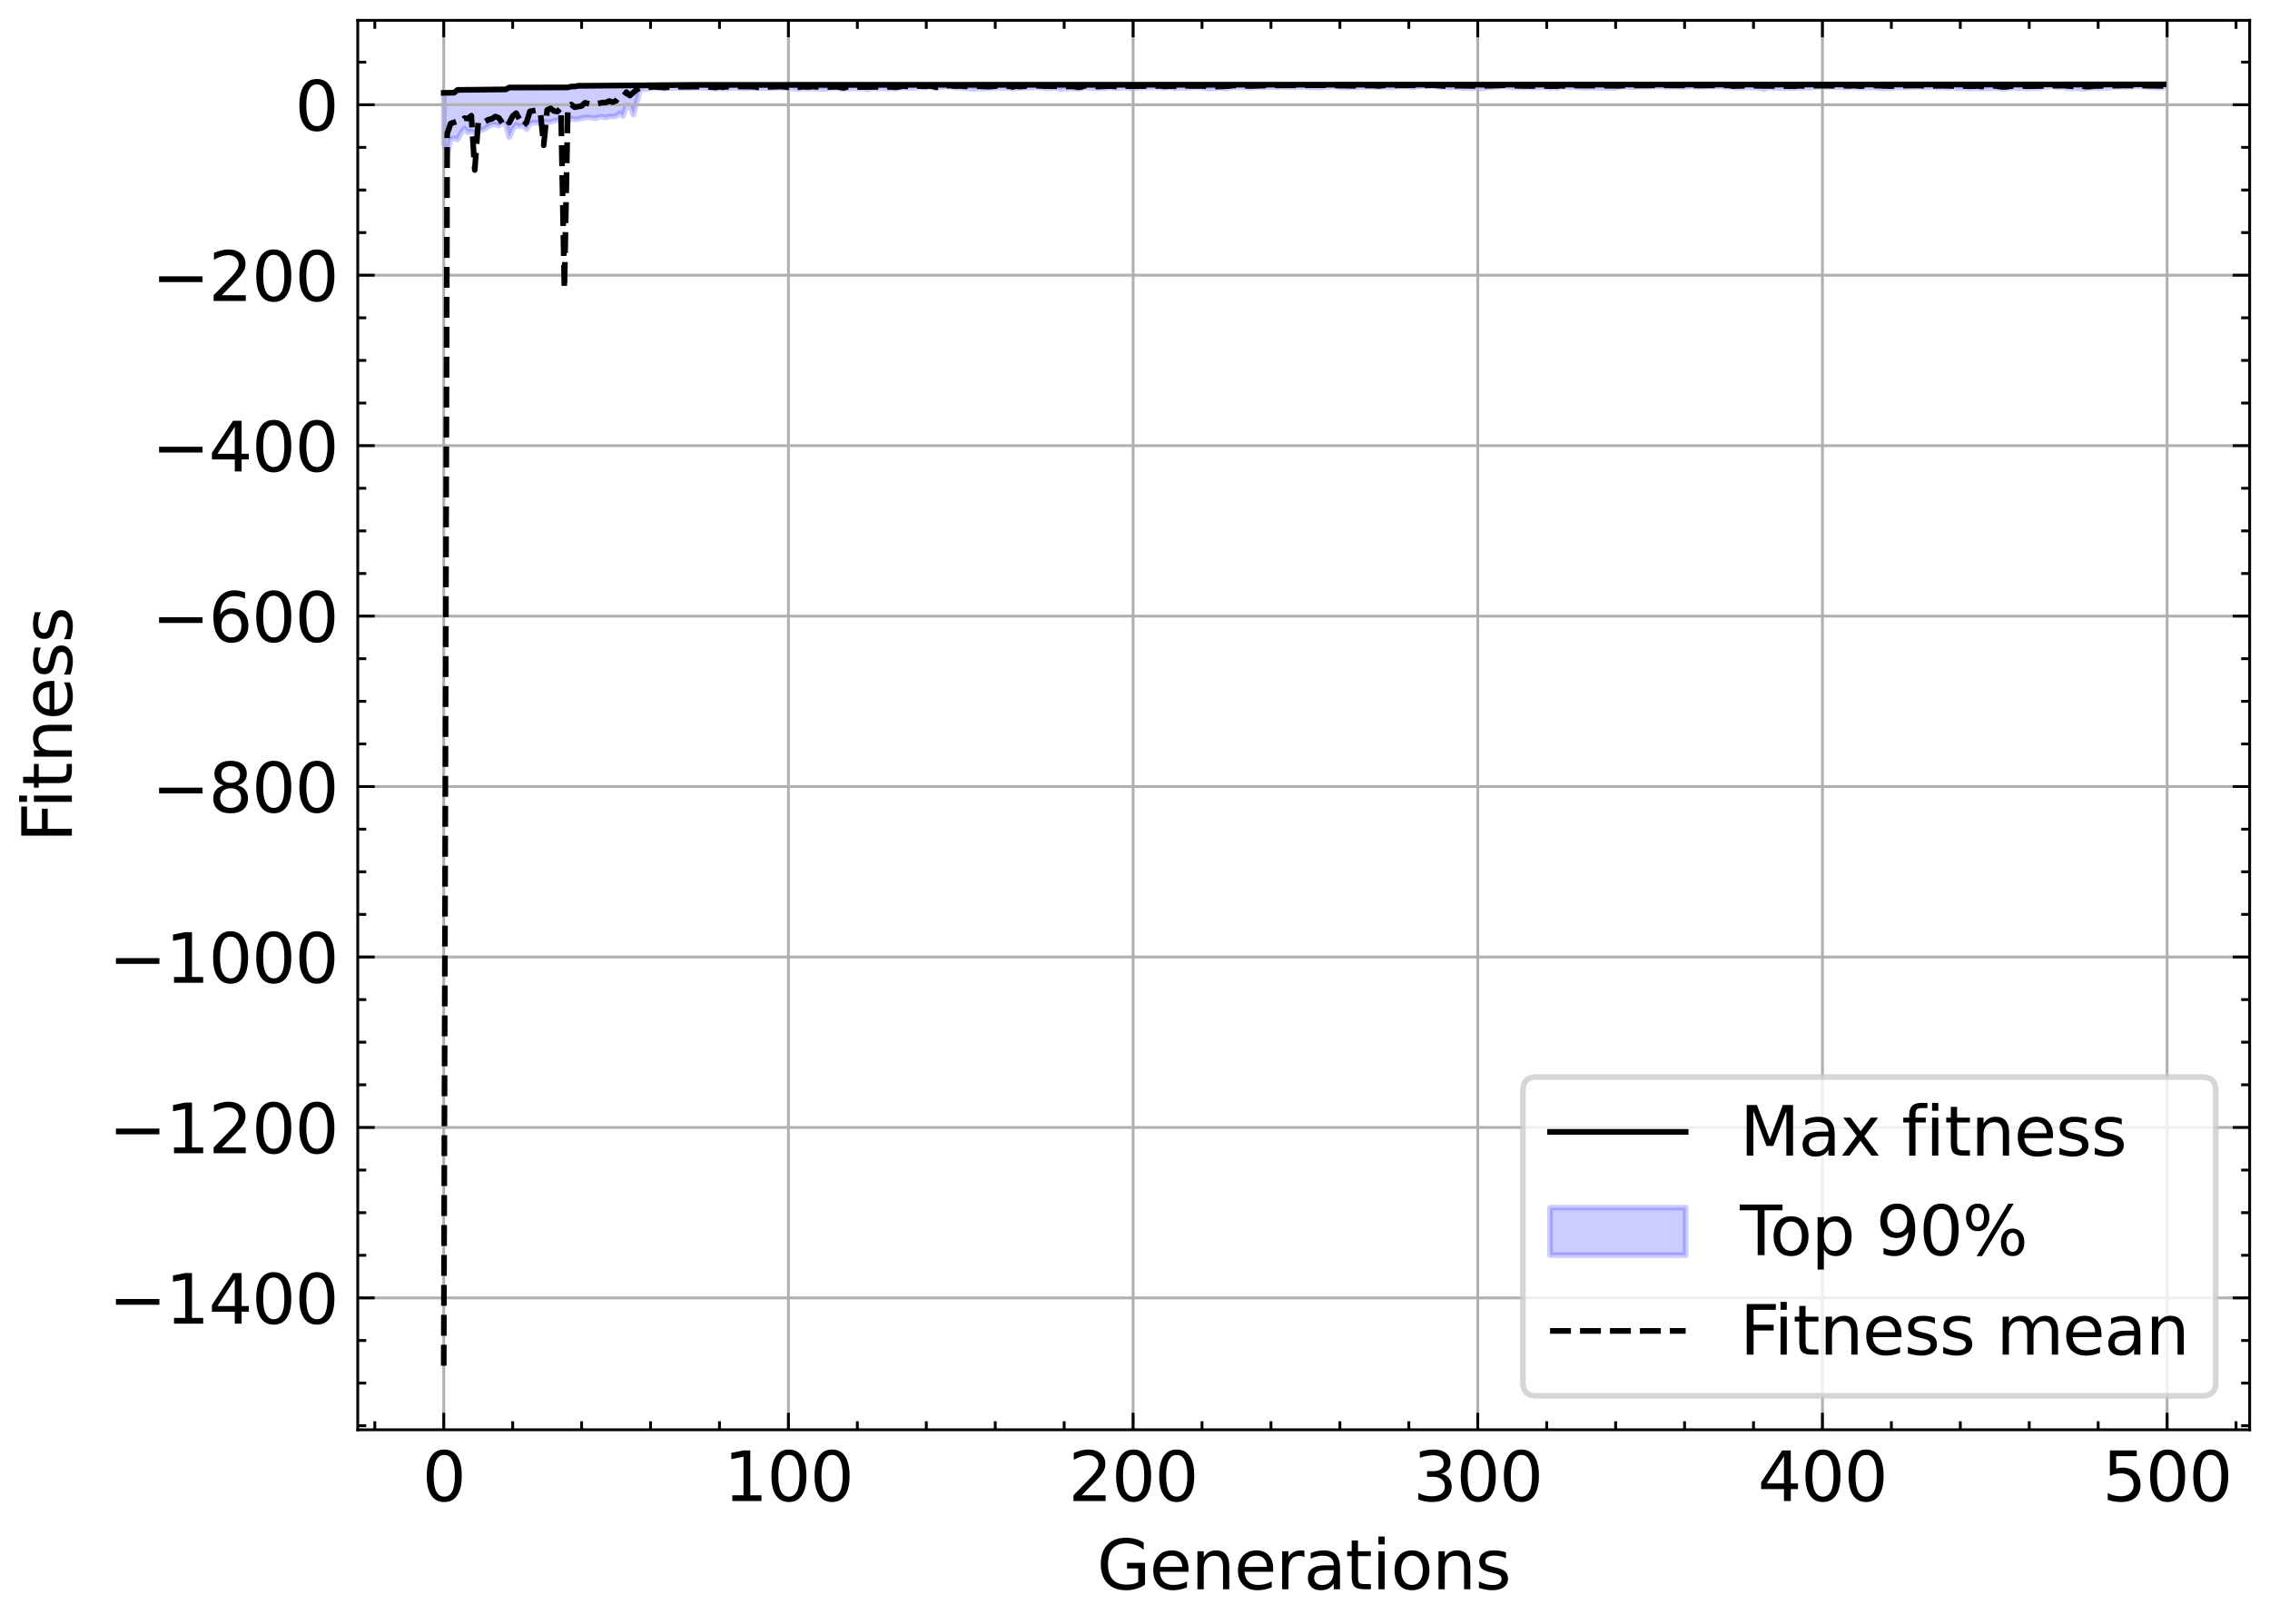 <?xml version="1.0" encoding="utf-8" standalone="no"?>
<!DOCTYPE svg PUBLIC "-//W3C//DTD SVG 1.1//EN"
  "http://www.w3.org/Graphics/SVG/1.1/DTD/svg11.dtd">
<svg xmlns:xlink="http://www.w3.org/1999/xlink" width="401.709pt" height="287.408pt" viewBox="0 0 401.709 287.408" xmlns="http://www.w3.org/2000/svg" version="1.1">
 <defs>
  <style type="text/css">*{stroke-linejoin: round; stroke-linecap: butt}</style>
 </defs>
 <g id="figure_1">
  <g id="patch_1">
   <path d="M 0 287.408 
L 401.709 287.408 
L 401.709 0 
L 0 0 
z
" style="fill: #ffffff"/>
  </g>
  <g id="axes_1">
   <g id="patch_2">
    <path d="M 63.309 253.08 
L 398.109 253.08 
L 398.109 3.6 
L 63.309 3.6 
z
" style="fill: #ffffff"/>
   </g>
   <g id="PolyCollection_1">
    <defs>
     <path id="m0c6b7a8493" d="M 78.528 -270.967 
L 78.528 -262.061 
L 79.138 -259.955 
L 79.747 -262.695 
L 80.357 -262.922 
L 80.967 -262.725 
L 81.577 -263.856 
L 82.187 -264.667 
L 82.797 -263.991 
L 83.407 -264.127 
L 84.017 -263.859 
L 84.627 -264.668 
L 85.237 -264.34 
L 85.847 -264.66 
L 86.457 -265.051 
L 87.067 -265.372 
L 87.677 -265.357 
L 88.287 -265.18 
L 88.897 -265.719 
L 89.507 -265.365 
L 90.117 -263.125 
L 90.727 -264.521 
L 91.336 -265.314 
L 91.946 -265.011 
L 92.556 -265.213 
L 93.166 -264.556 
L 93.776 -265.461 
L 94.386 -265.736 
L 94.996 -265.659 
L 95.606 -265.808 
L 96.216 -265.905 
L 96.826 -265.785 
L 97.436 -265.823 
L 98.046 -266.039 
L 98.656 -266.144 
L 99.266 -266.084 
L 99.876 -266.202 
L 100.486 -266.108 
L 101.096 -266.442 
L 101.706 -266.302 
L 102.315 -266.302 
L 102.925 -266.514 
L 103.535 -266.608 
L 104.145 -266.613 
L 104.755 -266.577 
L 105.365 -266.469 
L 105.975 -266.677 
L 106.585 -266.776 
L 107.195 -266.579 
L 107.805 -266.819 
L 108.415 -266.766 
L 109.025 -266.858 
L 109.635 -267.351 
L 110.245 -266.882 
L 110.855 -268.714 
L 111.465 -268.691 
L 112.075 -267.11 
L 112.685 -269.317 
L 113.295 -271.569 
L 113.904 -271.636 
L 114.514 -271.699 
L 115.124 -271.764 
L 115.734 -271.811 
L 116.344 -271.796 
L 116.954 -271.789 
L 117.564 -271.742 
L 118.174 -271.8 
L 118.784 -271.832 
L 119.394 -271.853 
L 120.004 -271.834 
L 120.614 -271.808 
L 121.224 -271.801 
L 121.834 -271.795 
L 122.444 -271.864 
L 123.054 -271.87 
L 123.664 -271.881 
L 124.274 -271.87 
L 124.884 -271.846 
L 125.493 -271.798 
L 126.103 -271.758 
L 126.713 -271.744 
L 127.323 -271.759 
L 127.933 -271.732 
L 128.543 -271.753 
L 129.153 -271.801 
L 129.763 -271.894 
L 130.373 -271.845 
L 130.983 -271.816 
L 131.593 -271.771 
L 132.203 -271.766 
L 132.813 -271.851 
L 133.423 -271.798 
L 134.033 -271.809 
L 134.643 -271.807 
L 135.253 -271.806 
L 135.863 -271.799 
L 136.473 -271.8 
L 137.082 -271.841 
L 137.692 -271.866 
L 138.302 -271.837 
L 138.912 -271.827 
L 139.522 -271.781 
L 140.132 -271.816 
L 140.742 -271.676 
L 141.352 -271.616 
L 141.962 -271.745 
L 142.572 -271.711 
L 143.182 -271.706 
L 143.792 -271.775 
L 144.402 -271.685 
L 145.012 -271.692 
L 145.622 -271.696 
L 146.232 -271.685 
L 146.842 -271.808 
L 147.452 -271.784 
L 148.062 -271.816 
L 148.671 -271.733 
L 149.281 -271.645 
L 149.891 -271.72 
L 150.501 -271.723 
L 151.111 -271.817 
L 151.721 -271.724 
L 152.331 -271.777 
L 152.941 -271.747 
L 153.551 -271.576 
L 154.161 -271.755 
L 154.771 -271.78 
L 155.381 -271.766 
L 155.991 -271.817 
L 156.601 -271.753 
L 157.211 -271.7 
L 157.821 -271.82 
L 158.431 -271.691 
L 159.041 -271.897 
L 159.651 -271.881 
L 160.26 -271.875 
L 160.87 -271.851 
L 161.48 -271.836 
L 162.09 -271.96 
L 162.7 -271.946 
L 163.31 -271.94 
L 163.92 -271.962 
L 164.53 -272.032 
L 165.14 -271.94 
L 165.75 -271.768 
L 166.36 -272.07 
L 166.97 -272.024 
L 167.58 -272.057 
L 168.19 -272.081 
L 168.8 -271.956 
L 169.41 -271.857 
L 170.02 -271.857 
L 170.63 -271.805 
L 171.24 -271.763 
L 171.849 -271.684 
L 172.459 -271.682 
L 173.069 -271.746 
L 173.679 -271.725 
L 174.289 -271.73 
L 174.899 -271.792 
L 175.509 -271.793 
L 176.119 -271.871 
L 176.729 -271.874 
L 177.339 -271.802 
L 177.949 -271.806 
L 178.559 -271.874 
L 179.169 -271.715 
L 179.779 -271.828 
L 180.389 -271.825 
L 180.999 -271.843 
L 181.609 -271.895 
L 182.219 -271.87 
L 182.829 -271.921 
L 183.438 -271.967 
L 184.048 -271.925 
L 184.658 -271.855 
L 185.268 -271.801 
L 185.878 -271.812 
L 186.488 -271.896 
L 187.098 -271.825 
L 187.708 -271.615 
L 188.318 -271.761 
L 188.928 -271.702 
L 189.538 -271.782 
L 190.148 -271.665 
L 190.758 -271.697 
L 191.368 -271.77 
L 191.978 -271.955 
L 192.588 -271.867 
L 193.198 -271.798 
L 193.808 -271.762 
L 194.418 -271.788 
L 195.027 -271.808 
L 195.637 -271.777 
L 196.247 -271.963 
L 196.857 -271.879 
L 197.467 -271.844 
L 198.077 -271.853 
L 198.687 -271.891 
L 199.297 -271.876 
L 199.907 -271.806 
L 200.517 -271.805 
L 201.127 -271.807 
L 201.737 -271.89 
L 202.347 -271.928 
L 202.957 -271.955 
L 203.567 -271.94 
L 204.177 -271.953 
L 204.787 -271.934 
L 205.397 -271.913 
L 206.007 -271.844 
L 206.616 -271.982 
L 207.226 -271.92 
L 207.836 -271.754 
L 208.446 -271.81 
L 209.056 -271.91 
L 209.666 -271.838 
L 210.276 -271.882 
L 210.886 -271.904 
L 211.496 -271.984 
L 212.106 -271.942 
L 212.716 -271.923 
L 213.326 -271.809 
L 213.936 -271.721 
L 214.546 -271.742 
L 215.156 -271.745 
L 215.766 -271.906 
L 216.376 -271.791 
L 216.986 -271.722 
L 217.596 -271.855 
L 218.205 -271.99 
L 218.815 -271.99 
L 219.425 -271.911 
L 220.035 -271.986 
L 220.645 -271.897 
L 221.255 -271.877 
L 221.865 -271.909 
L 222.475 -271.993 
L 223.085 -271.993 
L 223.695 -271.984 
L 224.305 -271.987 
L 224.915 -271.993 
L 225.525 -272.017 
L 226.135 -271.954 
L 226.745 -272.103 
L 227.355 -271.976 
L 227.965 -272.016 
L 228.575 -272.001 
L 229.185 -271.931 
L 229.794 -272.117 
L 230.404 -272.055 
L 231.014 -272.037 
L 231.624 -271.956 
L 232.234 -271.931 
L 232.844 -271.921 
L 233.454 -271.926 
L 234.064 -271.931 
L 234.674 -272.041 
L 235.284 -272.067 
L 235.894 -272.073 
L 236.504 -272.086 
L 237.114 -271.937 
L 237.724 -271.957 
L 238.334 -271.872 
L 238.944 -271.949 
L 239.554 -271.968 
L 240.164 -271.91 
L 240.774 -272.033 
L 241.383 -272.016 
L 241.993 -272.047 
L 242.603 -272.039 
L 243.213 -272.011 
L 243.823 -272.011 
L 244.433 -272.014 
L 245.043 -272.057 
L 245.653 -271.941 
L 246.263 -271.941 
L 246.873 -272.057 
L 247.483 -272.056 
L 248.093 -272.086 
L 248.703 -272.086 
L 249.313 -272.072 
L 249.923 -271.98 
L 250.533 -271.999 
L 251.143 -272.133 
L 251.753 -272.172 
L 252.362 -272.173 
L 252.972 -272.154 
L 253.582 -272.154 
L 254.192 -272.064 
L 254.802 -271.996 
L 255.412 -271.992 
L 256.022 -271.996 
L 256.632 -271.886 
L 257.242 -271.984 
L 257.852 -271.985 
L 258.462 -271.923 
L 259.072 -271.782 
L 259.682 -271.851 
L 260.292 -271.753 
L 260.902 -271.838 
L 261.512 -271.871 
L 262.122 -271.717 
L 262.732 -271.842 
L 263.342 -271.987 
L 263.951 -271.922 
L 264.561 -272.053 
L 265.171 -272.069 
L 265.781 -272.103 
L 266.391 -272.12 
L 267.001 -272.013 
L 267.611 -271.922 
L 268.221 -271.944 
L 268.831 -271.922 
L 269.441 -271.934 
L 270.051 -271.922 
L 270.661 -271.941 
L 271.271 -271.914 
L 271.881 -271.922 
L 272.491 -271.944 
L 273.101 -271.973 
L 273.711 -272.078 
L 274.321 -271.768 
L 274.931 -271.98 
L 275.54 -271.805 
L 276.15 -272.033 
L 276.76 -272.012 
L 277.37 -272.014 
L 277.98 -271.967 
L 278.59 -271.983 
L 279.2 -271.934 
L 279.81 -271.904 
L 280.42 -271.854 
L 281.03 -271.904 
L 281.64 -271.923 
L 282.25 -271.871 
L 282.86 -271.89 
L 283.47 -271.829 
L 284.08 -271.917 
L 284.69 -271.829 
L 285.3 -271.839 
L 285.91 -271.875 
L 286.52 -272.006 
L 287.129 -272.084 
L 287.739 -272.075 
L 288.349 -272.015 
L 288.959 -271.994 
L 289.569 -272.041 
L 290.179 -272.044 
L 290.789 -272.092 
L 291.399 -272.042 
L 292.009 -272.081 
L 292.619 -272.097 
L 293.229 -272.072 
L 293.839 -272.1 
L 294.449 -272.074 
L 295.059 -272.046 
L 295.669 -272.037 
L 296.279 -272.07 
L 296.889 -272.036 
L 297.499 -272.011 
L 298.109 -272.064 
L 298.718 -272.064 
L 299.328 -272.14 
L 299.938 -272.078 
L 300.548 -272.049 
L 301.158 -272.082 
L 301.768 -272.085 
L 302.378 -272.108 
L 302.988 -272.108 
L 303.598 -272.082 
L 304.208 -272.082 
L 304.818 -272.082 
L 305.428 -272.044 
L 306.038 -272.036 
L 306.648 -271.951 
L 307.258 -271.867 
L 307.868 -271.878 
L 308.478 -271.901 
L 309.088 -271.953 
L 309.698 -271.921 
L 310.307 -271.894 
L 310.917 -271.909 
L 311.527 -271.846 
L 312.137 -271.63 
L 312.747 -271.909 
L 313.357 -271.91 
L 313.967 -271.842 
L 314.577 -271.813 
L 315.187 -271.851 
L 315.797 -271.768 
L 316.407 -271.841 
L 317.017 -271.84 
L 317.627 -271.841 
L 318.237 -271.883 
L 318.847 -271.848 
L 319.457 -271.906 
L 320.067 -271.856 
L 320.677 -271.969 
L 321.287 -271.994 
L 321.896 -272.067 
L 322.506 -272.074 
L 323.116 -272.006 
L 323.726 -272.063 
L 324.336 -272.039 
L 324.946 -271.979 
L 325.556 -271.982 
L 326.166 -271.931 
L 326.776 -271.927 
L 327.386 -271.997 
L 327.996 -271.967 
L 328.606 -271.923 
L 329.216 -271.878 
L 329.826 -271.919 
L 330.436 -271.921 
L 331.046 -271.878 
L 331.656 -271.906 
L 332.266 -271.886 
L 332.876 -271.777 
L 333.485 -271.777 
L 334.095 -271.798 
L 334.705 -271.804 
L 335.315 -271.917 
L 335.925 -271.962 
L 336.535 -271.937 
L 337.145 -271.937 
L 337.755 -271.937 
L 338.365 -271.992 
L 338.975 -271.996 
L 339.585 -272.002 
L 340.195 -271.954 
L 340.805 -271.944 
L 341.415 -271.954 
L 342.025 -272.047 
L 342.635 -271.937 
L 343.245 -271.946 
L 343.855 -271.906 
L 344.465 -271.876 
L 345.074 -271.863 
L 345.684 -271.957 
L 346.294 -271.78 
L 346.904 -271.781 
L 347.514 -271.846 
L 348.124 -271.756 
L 348.734 -271.716 
L 349.344 -271.799 
L 349.954 -271.773 
L 350.564 -271.756 
L 351.174 -271.758 
L 351.784 -271.763 
L 352.394 -271.789 
L 353.004 -271.834 
L 353.614 -271.787 
L 354.224 -271.719 
L 354.834 -271.713 
L 355.444 -271.798 
L 356.054 -271.857 
L 356.663 -271.849 
L 357.273 -271.759 
L 357.883 -271.852 
L 358.493 -271.762 
L 359.103 -271.793 
L 359.713 -271.841 
L 360.323 -271.825 
L 360.933 -271.795 
L 361.543 -272.015 
L 362.153 -271.993 
L 362.763 -272.127 
L 363.373 -272.162 
L 363.983 -271.987 
L 364.593 -271.987 
L 365.203 -272.036 
L 365.813 -271.795 
L 366.423 -271.773 
L 367.033 -271.794 
L 367.643 -271.758 
L 368.252 -271.729 
L 368.862 -271.691 
L 369.472 -271.825 
L 370.082 -271.86 
L 370.692 -271.86 
L 371.302 -271.791 
L 371.912 -271.867 
L 372.522 -271.856 
L 373.132 -271.884 
L 373.742 -271.967 
L 374.352 -272.024 
L 374.962 -272.008 
L 375.572 -272.029 
L 376.182 -272.036 
L 376.792 -272.039 
L 377.402 -272.068 
L 378.012 -272.123 
L 378.622 -272.096 
L 379.232 -272.129 
L 379.841 -272.047 
L 380.451 -271.949 
L 381.061 -271.972 
L 381.671 -271.89 
L 382.281 -271.89 
L 382.891 -271.934 
L 382.891 -272.467 
L 382.891 -272.467 
L 382.281 -272.467 
L 381.671 -272.467 
L 381.061 -272.467 
L 380.451 -272.467 
L 379.841 -272.467 
L 379.232 -272.467 
L 378.622 -272.467 
L 378.012 -272.467 
L 377.402 -272.467 
L 376.792 -272.467 
L 376.182 -272.467 
L 375.572 -272.467 
L 374.962 -272.467 
L 374.352 -272.467 
L 373.742 -272.467 
L 373.132 -272.467 
L 372.522 -272.467 
L 371.912 -272.467 
L 371.302 -272.467 
L 370.692 -272.467 
L 370.082 -272.467 
L 369.472 -272.467 
L 368.862 -272.467 
L 368.252 -272.467 
L 367.643 -272.467 
L 367.033 -272.467 
L 366.423 -272.467 
L 365.813 -272.467 
L 365.203 -272.467 
L 364.593 -272.467 
L 363.983 -272.467 
L 363.373 -272.467 
L 362.763 -272.467 
L 362.153 -272.467 
L 361.543 -272.467 
L 360.933 -272.467 
L 360.323 -272.467 
L 359.713 -272.467 
L 359.103 -272.467 
L 358.493 -272.467 
L 357.883 -272.467 
L 357.273 -272.467 
L 356.663 -272.467 
L 356.054 -272.467 
L 355.444 -272.467 
L 354.834 -272.467 
L 354.224 -272.467 
L 353.614 -272.467 
L 353.004 -272.467 
L 352.394 -272.467 
L 351.784 -272.467 
L 351.174 -272.467 
L 350.564 -272.467 
L 349.954 -272.467 
L 349.344 -272.467 
L 348.734 -272.467 
L 348.124 -272.467 
L 347.514 -272.467 
L 346.904 -272.467 
L 346.294 -272.467 
L 345.684 -272.467 
L 345.074 -272.467 
L 344.465 -272.467 
L 343.855 -272.467 
L 343.245 -272.467 
L 342.635 -272.467 
L 342.025 -272.467 
L 341.415 -272.467 
L 340.805 -272.467 
L 340.195 -272.467 
L 339.585 -272.467 
L 338.975 -272.467 
L 338.365 -272.467 
L 337.755 -272.467 
L 337.145 -272.467 
L 336.535 -272.467 
L 335.925 -272.467 
L 335.315 -272.467 
L 334.705 -272.467 
L 334.095 -272.467 
L 333.485 -272.467 
L 332.876 -272.467 
L 332.266 -272.467 
L 331.656 -272.467 
L 331.046 -272.467 
L 330.436 -272.467 
L 329.826 -272.467 
L 329.216 -272.467 
L 328.606 -272.467 
L 327.996 -272.467 
L 327.386 -272.467 
L 326.776 -272.467 
L 326.166 -272.467 
L 325.556 -272.467 
L 324.946 -272.467 
L 324.336 -272.467 
L 323.726 -272.467 
L 323.116 -272.467 
L 322.506 -272.467 
L 321.896 -272.467 
L 321.287 -272.467 
L 320.677 -272.467 
L 320.067 -272.467 
L 319.457 -272.467 
L 318.847 -272.467 
L 318.237 -272.467 
L 317.627 -272.467 
L 317.017 -272.467 
L 316.407 -272.467 
L 315.797 -272.467 
L 315.187 -272.467 
L 314.577 -272.467 
L 313.967 -272.467 
L 313.357 -272.467 
L 312.747 -272.467 
L 312.137 -272.467 
L 311.527 -272.467 
L 310.917 -272.467 
L 310.307 -272.467 
L 309.698 -272.467 
L 309.088 -272.467 
L 308.478 -272.467 
L 307.868 -272.467 
L 307.258 -272.467 
L 306.648 -272.467 
L 306.038 -272.467 
L 305.428 -272.467 
L 304.818 -272.467 
L 304.208 -272.467 
L 303.598 -272.467 
L 302.988 -272.467 
L 302.378 -272.467 
L 301.768 -272.467 
L 301.158 -272.467 
L 300.548 -272.467 
L 299.938 -272.467 
L 299.328 -272.467 
L 298.718 -272.467 
L 298.109 -272.467 
L 297.499 -272.467 
L 296.889 -272.467 
L 296.279 -272.467 
L 295.669 -272.467 
L 295.059 -272.467 
L 294.449 -272.467 
L 293.839 -272.467 
L 293.229 -272.467 
L 292.619 -272.467 
L 292.009 -272.467 
L 291.399 -272.467 
L 290.789 -272.467 
L 290.179 -272.467 
L 289.569 -272.467 
L 288.959 -272.467 
L 288.349 -272.467 
L 287.739 -272.467 
L 287.129 -272.467 
L 286.52 -272.467 
L 285.91 -272.467 
L 285.3 -272.467 
L 284.69 -272.467 
L 284.08 -272.467 
L 283.47 -272.467 
L 282.86 -272.467 
L 282.25 -272.467 
L 281.64 -272.467 
L 281.03 -272.467 
L 280.42 -272.467 
L 279.81 -272.467 
L 279.2 -272.467 
L 278.59 -272.467 
L 277.98 -272.467 
L 277.37 -272.467 
L 276.76 -272.467 
L 276.15 -272.467 
L 275.54 -272.467 
L 274.931 -272.467 
L 274.321 -272.467 
L 273.711 -272.467 
L 273.101 -272.467 
L 272.491 -272.467 
L 271.881 -272.467 
L 271.271 -272.467 
L 270.661 -272.467 
L 270.051 -272.467 
L 269.441 -272.467 
L 268.831 -272.467 
L 268.221 -272.467 
L 267.611 -272.467 
L 267.001 -272.467 
L 266.391 -272.467 
L 265.781 -272.467 
L 265.171 -272.467 
L 264.561 -272.467 
L 263.951 -272.467 
L 263.342 -272.467 
L 262.732 -272.467 
L 262.122 -272.467 
L 261.512 -272.467 
L 260.902 -272.467 
L 260.292 -272.467 
L 259.682 -272.467 
L 259.072 -272.467 
L 258.462 -272.467 
L 257.852 -272.467 
L 257.242 -272.467 
L 256.632 -272.467 
L 256.022 -272.467 
L 255.412 -272.467 
L 254.802 -272.467 
L 254.192 -272.467 
L 253.582 -272.467 
L 252.972 -272.467 
L 252.362 -272.467 
L 251.753 -272.467 
L 251.143 -272.467 
L 250.533 -272.467 
L 249.923 -272.467 
L 249.313 -272.466 
L 248.703 -272.466 
L 248.093 -272.466 
L 247.483 -272.466 
L 246.873 -272.466 
L 246.263 -272.466 
L 245.653 -272.466 
L 245.043 -272.466 
L 244.433 -272.466 
L 243.823 -272.466 
L 243.213 -272.466 
L 242.603 -272.466 
L 241.993 -272.466 
L 241.383 -272.466 
L 240.774 -272.466 
L 240.164 -272.466 
L 239.554 -272.466 
L 238.944 -272.466 
L 238.334 -272.466 
L 237.724 -272.466 
L 237.114 -272.466 
L 236.504 -272.466 
L 235.894 -272.466 
L 235.284 -272.466 
L 234.674 -272.466 
L 234.064 -272.466 
L 233.454 -272.466 
L 232.844 -272.466 
L 232.234 -272.466 
L 231.624 -272.466 
L 231.014 -272.466 
L 230.404 -272.466 
L 229.794 -272.466 
L 229.185 -272.466 
L 228.575 -272.466 
L 227.965 -272.466 
L 227.355 -272.466 
L 226.745 -272.466 
L 226.135 -272.466 
L 225.525 -272.466 
L 224.915 -272.466 
L 224.305 -272.465 
L 223.695 -272.465 
L 223.085 -272.465 
L 222.475 -272.465 
L 221.865 -272.465 
L 221.255 -272.465 
L 220.645 -272.465 
L 220.035 -272.465 
L 219.425 -272.465 
L 218.815 -272.465 
L 218.205 -272.464 
L 217.596 -272.464 
L 216.986 -272.464 
L 216.376 -272.464 
L 215.766 -272.464 
L 215.156 -272.464 
L 214.546 -272.462 
L 213.936 -272.462 
L 213.326 -272.462 
L 212.716 -272.462 
L 212.106 -272.462 
L 211.496 -272.462 
L 210.886 -272.462 
L 210.276 -272.462 
L 209.666 -272.462 
L 209.056 -272.462 
L 208.446 -272.462 
L 207.836 -272.462 
L 207.226 -272.462 
L 206.616 -272.462 
L 206.007 -272.459 
L 205.397 -272.459 
L 204.787 -272.459 
L 204.177 -272.459 
L 203.567 -272.459 
L 202.957 -272.459 
L 202.347 -272.459 
L 201.737 -272.459 
L 201.127 -272.459 
L 200.517 -272.459 
L 199.907 -272.459 
L 199.297 -272.459 
L 198.687 -272.459 
L 198.077 -272.459 
L 197.467 -272.459 
L 196.857 -272.459 
L 196.247 -272.459 
L 195.637 -272.459 
L 195.027 -272.459 
L 194.418 -272.459 
L 193.808 -272.459 
L 193.198 -272.459 
L 192.588 -272.459 
L 191.978 -272.459 
L 191.368 -272.459 
L 190.758 -272.459 
L 190.148 -272.459 
L 189.538 -272.459 
L 188.928 -272.458 
L 188.318 -272.458 
L 187.708 -272.458 
L 187.098 -272.458 
L 186.488 -272.458 
L 185.878 -272.458 
L 185.268 -272.458 
L 184.658 -272.458 
L 184.048 -272.458 
L 183.438 -272.458 
L 182.829 -272.458 
L 182.219 -272.458 
L 181.609 -272.458 
L 180.999 -272.458 
L 180.389 -272.458 
L 179.779 -272.458 
L 179.169 -272.458 
L 178.559 -272.458 
L 177.949 -272.458 
L 177.339 -272.458 
L 176.729 -272.458 
L 176.119 -272.458 
L 175.509 -272.458 
L 174.899 -272.458 
L 174.289 -272.457 
L 173.679 -272.457 
L 173.069 -272.457 
L 172.459 -272.457 
L 171.849 -272.457 
L 171.24 -272.457 
L 170.63 -272.457 
L 170.02 -272.457 
L 169.41 -272.457 
L 168.8 -272.457 
L 168.19 -272.457 
L 167.58 -272.457 
L 166.97 -272.457 
L 166.36 -272.457 
L 165.75 -272.457 
L 165.14 -272.457 
L 164.53 -272.457 
L 163.92 -272.457 
L 163.31 -272.457 
L 162.7 -272.457 
L 162.09 -272.457 
L 161.48 -272.457 
L 160.87 -272.456 
L 160.26 -272.455 
L 159.651 -272.455 
L 159.041 -272.455 
L 158.431 -272.455 
L 157.821 -272.455 
L 157.211 -272.455 
L 156.601 -272.455 
L 155.991 -272.452 
L 155.381 -272.452 
L 154.771 -272.452 
L 154.161 -272.452 
L 153.551 -272.452 
L 152.941 -272.452 
L 152.331 -272.452 
L 151.721 -272.452 
L 151.111 -272.442 
L 150.501 -272.442 
L 149.891 -272.442 
L 149.281 -272.437 
L 148.671 -272.437 
L 148.062 -272.437 
L 147.452 -272.437 
L 146.842 -272.437 
L 146.232 -272.437 
L 145.622 -272.437 
L 145.012 -272.43 
L 144.402 -272.432 
L 143.792 -272.432 
L 143.182 -272.432 
L 142.572 -272.429 
L 141.962 -272.425 
L 141.352 -272.425 
L 140.742 -272.411 
L 140.132 -272.411 
L 139.522 -272.407 
L 138.912 -272.407 
L 138.302 -272.407 
L 137.692 -272.407 
L 137.082 -272.407 
L 136.473 -272.398 
L 135.863 -272.398 
L 135.253 -272.397 
L 134.643 -272.397 
L 134.033 -272.397 
L 133.423 -272.397 
L 132.813 -272.397 
L 132.203 -272.397 
L 131.593 -272.397 
L 130.983 -272.397 
L 130.373 -272.388 
L 129.763 -272.388 
L 129.153 -272.388 
L 128.543 -272.388 
L 127.933 -272.388 
L 127.323 -272.388 
L 126.713 -272.388 
L 126.103 -272.388 
L 125.493 -272.388 
L 124.884 -272.382 
L 124.274 -272.382 
L 123.664 -272.382 
L 123.054 -272.382 
L 122.444 -272.374 
L 121.834 -272.374 
L 121.224 -272.372 
L 120.614 -272.363 
L 120.004 -272.363 
L 119.394 -272.363 
L 118.784 -272.345 
L 118.174 -272.343 
L 117.564 -272.337 
L 116.954 -272.337 
L 116.344 -272.333 
L 115.734 -272.32 
L 115.124 -272.311 
L 114.514 -272.311 
L 113.904 -272.311 
L 113.295 -272.309 
L 112.685 -272.309 
L 112.075 -272.309 
L 111.465 -272.3 
L 110.855 -272.3 
L 110.245 -272.3 
L 109.635 -272.3 
L 109.025 -272.3 
L 108.415 -272.266 
L 107.805 -272.266 
L 107.195 -272.248 
L 106.585 -272.217 
L 105.975 -272.217 
L 105.365 -272.217 
L 104.755 -272.217 
L 104.145 -272.217 
L 103.535 -272.217 
L 102.925 -272.217 
L 102.315 -272.217 
L 101.706 -272.093 
L 101.096 -272.093 
L 100.486 -271.935 
L 99.876 -271.935 
L 99.266 -271.935 
L 98.656 -271.935 
L 98.046 -271.935 
L 97.436 -271.935 
L 96.826 -271.935 
L 96.216 -271.935 
L 95.606 -271.935 
L 94.996 -271.935 
L 94.386 -271.915 
L 93.776 -271.915 
L 93.166 -271.915 
L 92.556 -271.915 
L 91.946 -271.915 
L 91.336 -271.915 
L 90.727 -271.915 
L 90.117 -271.915 
L 89.507 -271.581 
L 88.897 -271.581 
L 88.287 -271.581 
L 87.677 -271.581 
L 87.067 -271.533 
L 86.457 -271.533 
L 85.847 -271.533 
L 85.237 -271.495 
L 84.627 -271.495 
L 84.017 -271.495 
L 83.407 -271.495 
L 82.797 -271.495 
L 82.187 -271.495 
L 81.577 -271.495 
L 80.967 -271.495 
L 80.357 -271.003 
L 79.747 -270.967 
L 79.138 -270.967 
L 78.528 -270.967 
z
" style="stroke: #0000ff; stroke-opacity: 0.2"/>
    </defs>
    <g clip-path="url(#p87f625aca4)">
     <use xlink:href="#m0c6b7a8493" x="0" y="287.408" style="fill: #0000ff; fill-opacity: 0.2; stroke: #0000ff; stroke-opacity: 0.2"/>
    </g>
   </g>
   <g id="matplotlib.axis_1">
    <g id="xtick_1">
     <g id="line2d_1">
      <path d="M 78.528 253.08 
L 78.528 3.6 
" clip-path="url(#p87f625aca4)" style="fill: none; stroke: #b0b0b0; stroke-width: 0.5; stroke-linecap: square"/>
     </g>
     <g id="line2d_2">
      <defs>
       <path id="mbe21084139" d="M 0 0 
L 0 -3 
" style="stroke: #000000; stroke-width: 0.5"/>
      </defs>
      <g>
       <use xlink:href="#mbe21084139" x="78.528" y="253.08" style="stroke: #000000; stroke-width: 0.5"/>
      </g>
     </g>
     <g id="line2d_3">
      <defs>
       <path id="mcd0eedb8cf" d="M 0 0 
L 0 3 
" style="stroke: #000000; stroke-width: 0.5"/>
      </defs>
      <g>
       <use xlink:href="#mcd0eedb8cf" x="78.528" y="3.6" style="stroke: #000000; stroke-width: 0.5"/>
      </g>
     </g>
     <g id="text_1">
      <!-- 0 -->
      <g transform="translate(74.71 265.698) scale(0.12 -0.12)">
       <defs>
        <path id="DejaVuSans-30" d="M 2034 4250 
Q 1547 4250 1301 3770 
Q 1056 3291 1056 2328 
Q 1056 1369 1301 889 
Q 1547 409 2034 409 
Q 2525 409 2770 889 
Q 3016 1369 3016 2328 
Q 3016 3291 2770 3770 
Q 2525 4250 2034 4250 
z
M 2034 4750 
Q 2819 4750 3233 4129 
Q 3647 3509 3647 2328 
Q 3647 1150 3233 529 
Q 2819 -91 2034 -91 
Q 1250 -91 836 529 
Q 422 1150 422 2328 
Q 422 3509 836 4129 
Q 1250 4750 2034 4750 
z
" transform="scale(0.016)"/>
       </defs>
       <use xlink:href="#DejaVuSans-30"/>
      </g>
     </g>
    </g>
    <g id="xtick_2">
     <g id="line2d_4">
      <path d="M 139.522 253.08 
L 139.522 3.6 
" clip-path="url(#p87f625aca4)" style="fill: none; stroke: #b0b0b0; stroke-width: 0.5; stroke-linecap: square"/>
     </g>
     <g id="line2d_5">
      <g>
       <use xlink:href="#mbe21084139" x="139.522" y="253.08" style="stroke: #000000; stroke-width: 0.5"/>
      </g>
     </g>
     <g id="line2d_6">
      <g>
       <use xlink:href="#mcd0eedb8cf" x="139.522" y="3.6" style="stroke: #000000; stroke-width: 0.5"/>
      </g>
     </g>
     <g id="text_2">
      <!-- 100 -->
      <g transform="translate(128.07 265.698) scale(0.12 -0.12)">
       <defs>
        <path id="DejaVuSans-31" d="M 794 531 
L 1825 531 
L 1825 4091 
L 703 3866 
L 703 4441 
L 1819 4666 
L 2450 4666 
L 2450 531 
L 3481 531 
L 3481 0 
L 794 0 
L 794 531 
z
" transform="scale(0.016)"/>
       </defs>
       <use xlink:href="#DejaVuSans-31"/>
       <use xlink:href="#DejaVuSans-30" x="63.623"/>
       <use xlink:href="#DejaVuSans-30" x="127.246"/>
      </g>
     </g>
    </g>
    <g id="xtick_3">
     <g id="line2d_7">
      <path d="M 200.517 253.08 
L 200.517 3.6 
" clip-path="url(#p87f625aca4)" style="fill: none; stroke: #b0b0b0; stroke-width: 0.5; stroke-linecap: square"/>
     </g>
     <g id="line2d_8">
      <g>
       <use xlink:href="#mbe21084139" x="200.517" y="253.08" style="stroke: #000000; stroke-width: 0.5"/>
      </g>
     </g>
     <g id="line2d_9">
      <g>
       <use xlink:href="#mcd0eedb8cf" x="200.517" y="3.6" style="stroke: #000000; stroke-width: 0.5"/>
      </g>
     </g>
     <g id="text_3">
      <!-- 200 -->
      <g transform="translate(189.064 265.698) scale(0.12 -0.12)">
       <defs>
        <path id="DejaVuSans-32" d="M 1228 531 
L 3431 531 
L 3431 0 
L 469 0 
L 469 531 
Q 828 903 1448 1529 
Q 2069 2156 2228 2338 
Q 2531 2678 2651 2914 
Q 2772 3150 2772 3378 
Q 2772 3750 2511 3984 
Q 2250 4219 1831 4219 
Q 1534 4219 1204 4116 
Q 875 4013 500 3803 
L 500 4441 
Q 881 4594 1212 4672 
Q 1544 4750 1819 4750 
Q 2544 4750 2975 4387 
Q 3406 4025 3406 3419 
Q 3406 3131 3298 2873 
Q 3191 2616 2906 2266 
Q 2828 2175 2409 1742 
Q 1991 1309 1228 531 
z
" transform="scale(0.016)"/>
       </defs>
       <use xlink:href="#DejaVuSans-32"/>
       <use xlink:href="#DejaVuSans-30" x="63.623"/>
       <use xlink:href="#DejaVuSans-30" x="127.246"/>
      </g>
     </g>
    </g>
    <g id="xtick_4">
     <g id="line2d_10">
      <path d="M 261.512 253.08 
L 261.512 3.6 
" clip-path="url(#p87f625aca4)" style="fill: none; stroke: #b0b0b0; stroke-width: 0.5; stroke-linecap: square"/>
     </g>
     <g id="line2d_11">
      <g>
       <use xlink:href="#mbe21084139" x="261.512" y="253.08" style="stroke: #000000; stroke-width: 0.5"/>
      </g>
     </g>
     <g id="line2d_12">
      <g>
       <use xlink:href="#mcd0eedb8cf" x="261.512" y="3.6" style="stroke: #000000; stroke-width: 0.5"/>
      </g>
     </g>
     <g id="text_4">
      <!-- 300 -->
      <g transform="translate(250.059 265.698) scale(0.12 -0.12)">
       <defs>
        <path id="DejaVuSans-33" d="M 2597 2516 
Q 3050 2419 3304 2112 
Q 3559 1806 3559 1356 
Q 3559 666 3084 287 
Q 2609 -91 1734 -91 
Q 1441 -91 1130 -33 
Q 819 25 488 141 
L 488 750 
Q 750 597 1062 519 
Q 1375 441 1716 441 
Q 2309 441 2620 675 
Q 2931 909 2931 1356 
Q 2931 1769 2642 2001 
Q 2353 2234 1838 2234 
L 1294 2234 
L 1294 2753 
L 1863 2753 
Q 2328 2753 2575 2939 
Q 2822 3125 2822 3475 
Q 2822 3834 2567 4026 
Q 2313 4219 1838 4219 
Q 1578 4219 1281 4162 
Q 984 4106 628 3988 
L 628 4550 
Q 988 4650 1302 4700 
Q 1616 4750 1894 4750 
Q 2613 4750 3031 4423 
Q 3450 4097 3450 3541 
Q 3450 3153 3228 2886 
Q 3006 2619 2597 2516 
z
" transform="scale(0.016)"/>
       </defs>
       <use xlink:href="#DejaVuSans-33"/>
       <use xlink:href="#DejaVuSans-30" x="63.623"/>
       <use xlink:href="#DejaVuSans-30" x="127.246"/>
      </g>
     </g>
    </g>
    <g id="xtick_5">
     <g id="line2d_13">
      <path d="M 322.506 253.08 
L 322.506 3.6 
" clip-path="url(#p87f625aca4)" style="fill: none; stroke: #b0b0b0; stroke-width: 0.5; stroke-linecap: square"/>
     </g>
     <g id="line2d_14">
      <g>
       <use xlink:href="#mbe21084139" x="322.506" y="253.08" style="stroke: #000000; stroke-width: 0.5"/>
      </g>
     </g>
     <g id="line2d_15">
      <g>
       <use xlink:href="#mcd0eedb8cf" x="322.506" y="3.6" style="stroke: #000000; stroke-width: 0.5"/>
      </g>
     </g>
     <g id="text_5">
      <!-- 400 -->
      <g transform="translate(311.054 265.698) scale(0.12 -0.12)">
       <defs>
        <path id="DejaVuSans-34" d="M 2419 4116 
L 825 1625 
L 2419 1625 
L 2419 4116 
z
M 2253 4666 
L 3047 4666 
L 3047 1625 
L 3713 1625 
L 3713 1100 
L 3047 1100 
L 3047 0 
L 2419 0 
L 2419 1100 
L 313 1100 
L 313 1709 
L 2253 4666 
z
" transform="scale(0.016)"/>
       </defs>
       <use xlink:href="#DejaVuSans-34"/>
       <use xlink:href="#DejaVuSans-30" x="63.623"/>
       <use xlink:href="#DejaVuSans-30" x="127.246"/>
      </g>
     </g>
    </g>
    <g id="xtick_6">
     <g id="line2d_16">
      <path d="M 383.501 253.08 
L 383.501 3.6 
" clip-path="url(#p87f625aca4)" style="fill: none; stroke: #b0b0b0; stroke-width: 0.5; stroke-linecap: square"/>
     </g>
     <g id="line2d_17">
      <g>
       <use xlink:href="#mbe21084139" x="383.501" y="253.08" style="stroke: #000000; stroke-width: 0.5"/>
      </g>
     </g>
     <g id="line2d_18">
      <g>
       <use xlink:href="#mcd0eedb8cf" x="383.501" y="3.6" style="stroke: #000000; stroke-width: 0.5"/>
      </g>
     </g>
     <g id="text_6">
      <!-- 500 -->
      <g transform="translate(372.049 265.698) scale(0.12 -0.12)">
       <defs>
        <path id="DejaVuSans-35" d="M 691 4666 
L 3169 4666 
L 3169 4134 
L 1269 4134 
L 1269 2991 
Q 1406 3038 1543 3061 
Q 1681 3084 1819 3084 
Q 2600 3084 3056 2656 
Q 3513 2228 3513 1497 
Q 3513 744 3044 326 
Q 2575 -91 1722 -91 
Q 1428 -91 1123 -41 
Q 819 9 494 109 
L 494 744 
Q 775 591 1075 516 
Q 1375 441 1709 441 
Q 2250 441 2565 725 
Q 2881 1009 2881 1497 
Q 2881 1984 2565 2268 
Q 2250 2553 1709 2553 
Q 1456 2553 1204 2497 
Q 953 2441 691 2322 
L 691 4666 
z
" transform="scale(0.016)"/>
       </defs>
       <use xlink:href="#DejaVuSans-35"/>
       <use xlink:href="#DejaVuSans-30" x="63.623"/>
       <use xlink:href="#DejaVuSans-30" x="127.246"/>
      </g>
     </g>
    </g>
    <g id="xtick_7">
     <g id="line2d_19">
      <defs>
       <path id="mbc92484a12" d="M 0 0 
L 0 -1.5 
" style="stroke: #000000; stroke-width: 0.5"/>
      </defs>
      <g>
       <use xlink:href="#mbc92484a12" x="66.329" y="253.08" style="stroke: #000000; stroke-width: 0.5"/>
      </g>
     </g>
     <g id="line2d_20">
      <defs>
       <path id="m218b05d03e" d="M 0 0 
L 0 1.5 
" style="stroke: #000000; stroke-width: 0.5"/>
      </defs>
      <g>
       <use xlink:href="#m218b05d03e" x="66.329" y="3.6" style="stroke: #000000; stroke-width: 0.5"/>
      </g>
     </g>
    </g>
    <g id="xtick_8">
     <g id="line2d_21">
      <g>
       <use xlink:href="#mbc92484a12" x="90.727" y="253.08" style="stroke: #000000; stroke-width: 0.5"/>
      </g>
     </g>
     <g id="line2d_22">
      <g>
       <use xlink:href="#m218b05d03e" x="90.727" y="3.6" style="stroke: #000000; stroke-width: 0.5"/>
      </g>
     </g>
    </g>
    <g id="xtick_9">
     <g id="line2d_23">
      <g>
       <use xlink:href="#mbc92484a12" x="102.925" y="253.08" style="stroke: #000000; stroke-width: 0.5"/>
      </g>
     </g>
     <g id="line2d_24">
      <g>
       <use xlink:href="#m218b05d03e" x="102.925" y="3.6" style="stroke: #000000; stroke-width: 0.5"/>
      </g>
     </g>
    </g>
    <g id="xtick_10">
     <g id="line2d_25">
      <g>
       <use xlink:href="#mbc92484a12" x="115.124" y="253.08" style="stroke: #000000; stroke-width: 0.5"/>
      </g>
     </g>
     <g id="line2d_26">
      <g>
       <use xlink:href="#m218b05d03e" x="115.124" y="3.6" style="stroke: #000000; stroke-width: 0.5"/>
      </g>
     </g>
    </g>
    <g id="xtick_11">
     <g id="line2d_27">
      <g>
       <use xlink:href="#mbc92484a12" x="127.323" y="253.08" style="stroke: #000000; stroke-width: 0.5"/>
      </g>
     </g>
     <g id="line2d_28">
      <g>
       <use xlink:href="#m218b05d03e" x="127.323" y="3.6" style="stroke: #000000; stroke-width: 0.5"/>
      </g>
     </g>
    </g>
    <g id="xtick_12">
     <g id="line2d_29">
      <g>
       <use xlink:href="#mbc92484a12" x="151.721" y="253.08" style="stroke: #000000; stroke-width: 0.5"/>
      </g>
     </g>
     <g id="line2d_30">
      <g>
       <use xlink:href="#m218b05d03e" x="151.721" y="3.6" style="stroke: #000000; stroke-width: 0.5"/>
      </g>
     </g>
    </g>
    <g id="xtick_13">
     <g id="line2d_31">
      <g>
       <use xlink:href="#mbc92484a12" x="163.92" y="253.08" style="stroke: #000000; stroke-width: 0.5"/>
      </g>
     </g>
     <g id="line2d_32">
      <g>
       <use xlink:href="#m218b05d03e" x="163.92" y="3.6" style="stroke: #000000; stroke-width: 0.5"/>
      </g>
     </g>
    </g>
    <g id="xtick_14">
     <g id="line2d_33">
      <g>
       <use xlink:href="#mbc92484a12" x="176.119" y="253.08" style="stroke: #000000; stroke-width: 0.5"/>
      </g>
     </g>
     <g id="line2d_34">
      <g>
       <use xlink:href="#m218b05d03e" x="176.119" y="3.6" style="stroke: #000000; stroke-width: 0.5"/>
      </g>
     </g>
    </g>
    <g id="xtick_15">
     <g id="line2d_35">
      <g>
       <use xlink:href="#mbc92484a12" x="188.318" y="253.08" style="stroke: #000000; stroke-width: 0.5"/>
      </g>
     </g>
     <g id="line2d_36">
      <g>
       <use xlink:href="#m218b05d03e" x="188.318" y="3.6" style="stroke: #000000; stroke-width: 0.5"/>
      </g>
     </g>
    </g>
    <g id="xtick_16">
     <g id="line2d_37">
      <g>
       <use xlink:href="#mbc92484a12" x="212.716" y="253.08" style="stroke: #000000; stroke-width: 0.5"/>
      </g>
     </g>
     <g id="line2d_38">
      <g>
       <use xlink:href="#m218b05d03e" x="212.716" y="3.6" style="stroke: #000000; stroke-width: 0.5"/>
      </g>
     </g>
    </g>
    <g id="xtick_17">
     <g id="line2d_39">
      <g>
       <use xlink:href="#mbc92484a12" x="224.915" y="253.08" style="stroke: #000000; stroke-width: 0.5"/>
      </g>
     </g>
     <g id="line2d_40">
      <g>
       <use xlink:href="#m218b05d03e" x="224.915" y="3.6" style="stroke: #000000; stroke-width: 0.5"/>
      </g>
     </g>
    </g>
    <g id="xtick_18">
     <g id="line2d_41">
      <g>
       <use xlink:href="#mbc92484a12" x="237.114" y="253.08" style="stroke: #000000; stroke-width: 0.5"/>
      </g>
     </g>
     <g id="line2d_42">
      <g>
       <use xlink:href="#m218b05d03e" x="237.114" y="3.6" style="stroke: #000000; stroke-width: 0.5"/>
      </g>
     </g>
    </g>
    <g id="xtick_19">
     <g id="line2d_43">
      <g>
       <use xlink:href="#mbc92484a12" x="249.313" y="253.08" style="stroke: #000000; stroke-width: 0.5"/>
      </g>
     </g>
     <g id="line2d_44">
      <g>
       <use xlink:href="#m218b05d03e" x="249.313" y="3.6" style="stroke: #000000; stroke-width: 0.5"/>
      </g>
     </g>
    </g>
    <g id="xtick_20">
     <g id="line2d_45">
      <g>
       <use xlink:href="#mbc92484a12" x="273.711" y="253.08" style="stroke: #000000; stroke-width: 0.5"/>
      </g>
     </g>
     <g id="line2d_46">
      <g>
       <use xlink:href="#m218b05d03e" x="273.711" y="3.6" style="stroke: #000000; stroke-width: 0.5"/>
      </g>
     </g>
    </g>
    <g id="xtick_21">
     <g id="line2d_47">
      <g>
       <use xlink:href="#mbc92484a12" x="285.91" y="253.08" style="stroke: #000000; stroke-width: 0.5"/>
      </g>
     </g>
     <g id="line2d_48">
      <g>
       <use xlink:href="#m218b05d03e" x="285.91" y="3.6" style="stroke: #000000; stroke-width: 0.5"/>
      </g>
     </g>
    </g>
    <g id="xtick_22">
     <g id="line2d_49">
      <g>
       <use xlink:href="#mbc92484a12" x="298.109" y="253.08" style="stroke: #000000; stroke-width: 0.5"/>
      </g>
     </g>
     <g id="line2d_50">
      <g>
       <use xlink:href="#m218b05d03e" x="298.109" y="3.6" style="stroke: #000000; stroke-width: 0.5"/>
      </g>
     </g>
    </g>
    <g id="xtick_23">
     <g id="line2d_51">
      <g>
       <use xlink:href="#mbc92484a12" x="310.307" y="253.08" style="stroke: #000000; stroke-width: 0.5"/>
      </g>
     </g>
     <g id="line2d_52">
      <g>
       <use xlink:href="#m218b05d03e" x="310.307" y="3.6" style="stroke: #000000; stroke-width: 0.5"/>
      </g>
     </g>
    </g>
    <g id="xtick_24">
     <g id="line2d_53">
      <g>
       <use xlink:href="#mbc92484a12" x="334.705" y="253.08" style="stroke: #000000; stroke-width: 0.5"/>
      </g>
     </g>
     <g id="line2d_54">
      <g>
       <use xlink:href="#m218b05d03e" x="334.705" y="3.6" style="stroke: #000000; stroke-width: 0.5"/>
      </g>
     </g>
    </g>
    <g id="xtick_25">
     <g id="line2d_55">
      <g>
       <use xlink:href="#mbc92484a12" x="346.904" y="253.08" style="stroke: #000000; stroke-width: 0.5"/>
      </g>
     </g>
     <g id="line2d_56">
      <g>
       <use xlink:href="#m218b05d03e" x="346.904" y="3.6" style="stroke: #000000; stroke-width: 0.5"/>
      </g>
     </g>
    </g>
    <g id="xtick_26">
     <g id="line2d_57">
      <g>
       <use xlink:href="#mbc92484a12" x="359.103" y="253.08" style="stroke: #000000; stroke-width: 0.5"/>
      </g>
     </g>
     <g id="line2d_58">
      <g>
       <use xlink:href="#m218b05d03e" x="359.103" y="3.6" style="stroke: #000000; stroke-width: 0.5"/>
      </g>
     </g>
    </g>
    <g id="xtick_27">
     <g id="line2d_59">
      <g>
       <use xlink:href="#mbc92484a12" x="371.302" y="253.08" style="stroke: #000000; stroke-width: 0.5"/>
      </g>
     </g>
     <g id="line2d_60">
      <g>
       <use xlink:href="#m218b05d03e" x="371.302" y="3.6" style="stroke: #000000; stroke-width: 0.5"/>
      </g>
     </g>
    </g>
    <g id="xtick_28">
     <g id="line2d_61">
      <g>
       <use xlink:href="#mbc92484a12" x="395.7" y="253.08" style="stroke: #000000; stroke-width: 0.5"/>
      </g>
     </g>
     <g id="line2d_62">
      <g>
       <use xlink:href="#m218b05d03e" x="395.7" y="3.6" style="stroke: #000000; stroke-width: 0.5"/>
      </g>
     </g>
    </g>
    <g id="text_7">
     <!-- Generations -->
     <g transform="translate(194.112 281.312) scale(0.12 -0.12)">
      <defs>
       <path id="DejaVuSans-47" d="M 3809 666 
L 3809 1919 
L 2778 1919 
L 2778 2438 
L 4434 2438 
L 4434 434 
Q 4069 175 3628 42 
Q 3188 -91 2688 -91 
Q 1594 -91 976 548 
Q 359 1188 359 2328 
Q 359 3472 976 4111 
Q 1594 4750 2688 4750 
Q 3144 4750 3555 4637 
Q 3966 4525 4313 4306 
L 4313 3634 
Q 3963 3931 3569 4081 
Q 3175 4231 2741 4231 
Q 1884 4231 1454 3753 
Q 1025 3275 1025 2328 
Q 1025 1384 1454 906 
Q 1884 428 2741 428 
Q 3075 428 3337 486 
Q 3600 544 3809 666 
z
" transform="scale(0.016)"/>
       <path id="DejaVuSans-65" d="M 3597 1894 
L 3597 1613 
L 953 1613 
Q 991 1019 1311 708 
Q 1631 397 2203 397 
Q 2534 397 2845 478 
Q 3156 559 3463 722 
L 3463 178 
Q 3153 47 2828 -22 
Q 2503 -91 2169 -91 
Q 1331 -91 842 396 
Q 353 884 353 1716 
Q 353 2575 817 3079 
Q 1281 3584 2069 3584 
Q 2775 3584 3186 3129 
Q 3597 2675 3597 1894 
z
M 3022 2063 
Q 3016 2534 2758 2815 
Q 2500 3097 2075 3097 
Q 1594 3097 1305 2825 
Q 1016 2553 972 2059 
L 3022 2063 
z
" transform="scale(0.016)"/>
       <path id="DejaVuSans-6e" d="M 3513 2113 
L 3513 0 
L 2938 0 
L 2938 2094 
Q 2938 2591 2744 2837 
Q 2550 3084 2163 3084 
Q 1697 3084 1428 2787 
Q 1159 2491 1159 1978 
L 1159 0 
L 581 0 
L 581 3500 
L 1159 3500 
L 1159 2956 
Q 1366 3272 1645 3428 
Q 1925 3584 2291 3584 
Q 2894 3584 3203 3211 
Q 3513 2838 3513 2113 
z
" transform="scale(0.016)"/>
       <path id="DejaVuSans-72" d="M 2631 2963 
Q 2534 3019 2420 3045 
Q 2306 3072 2169 3072 
Q 1681 3072 1420 2755 
Q 1159 2438 1159 1844 
L 1159 0 
L 581 0 
L 581 3500 
L 1159 3500 
L 1159 2956 
Q 1341 3275 1631 3429 
Q 1922 3584 2338 3584 
Q 2397 3584 2469 3576 
Q 2541 3569 2628 3553 
L 2631 2963 
z
" transform="scale(0.016)"/>
       <path id="DejaVuSans-61" d="M 2194 1759 
Q 1497 1759 1228 1600 
Q 959 1441 959 1056 
Q 959 750 1161 570 
Q 1363 391 1709 391 
Q 2188 391 2477 730 
Q 2766 1069 2766 1631 
L 2766 1759 
L 2194 1759 
z
M 3341 1997 
L 3341 0 
L 2766 0 
L 2766 531 
Q 2569 213 2275 61 
Q 1981 -91 1556 -91 
Q 1019 -91 701 211 
Q 384 513 384 1019 
Q 384 1609 779 1909 
Q 1175 2209 1959 2209 
L 2766 2209 
L 2766 2266 
Q 2766 2663 2505 2880 
Q 2244 3097 1772 3097 
Q 1472 3097 1187 3025 
Q 903 2953 641 2809 
L 641 3341 
Q 956 3463 1253 3523 
Q 1550 3584 1831 3584 
Q 2591 3584 2966 3190 
Q 3341 2797 3341 1997 
z
" transform="scale(0.016)"/>
       <path id="DejaVuSans-74" d="M 1172 4494 
L 1172 3500 
L 2356 3500 
L 2356 3053 
L 1172 3053 
L 1172 1153 
Q 1172 725 1289 603 
Q 1406 481 1766 481 
L 2356 481 
L 2356 0 
L 1766 0 
Q 1100 0 847 248 
Q 594 497 594 1153 
L 594 3053 
L 172 3053 
L 172 3500 
L 594 3500 
L 594 4494 
L 1172 4494 
z
" transform="scale(0.016)"/>
       <path id="DejaVuSans-69" d="M 603 3500 
L 1178 3500 
L 1178 0 
L 603 0 
L 603 3500 
z
M 603 4863 
L 1178 4863 
L 1178 4134 
L 603 4134 
L 603 4863 
z
" transform="scale(0.016)"/>
       <path id="DejaVuSans-6f" d="M 1959 3097 
Q 1497 3097 1228 2736 
Q 959 2375 959 1747 
Q 959 1119 1226 758 
Q 1494 397 1959 397 
Q 2419 397 2687 759 
Q 2956 1122 2956 1747 
Q 2956 2369 2687 2733 
Q 2419 3097 1959 3097 
z
M 1959 3584 
Q 2709 3584 3137 3096 
Q 3566 2609 3566 1747 
Q 3566 888 3137 398 
Q 2709 -91 1959 -91 
Q 1206 -91 779 398 
Q 353 888 353 1747 
Q 353 2609 779 3096 
Q 1206 3584 1959 3584 
z
" transform="scale(0.016)"/>
       <path id="DejaVuSans-73" d="M 2834 3397 
L 2834 2853 
Q 2591 2978 2328 3040 
Q 2066 3103 1784 3103 
Q 1356 3103 1142 2972 
Q 928 2841 928 2578 
Q 928 2378 1081 2264 
Q 1234 2150 1697 2047 
L 1894 2003 
Q 2506 1872 2764 1633 
Q 3022 1394 3022 966 
Q 3022 478 2636 193 
Q 2250 -91 1575 -91 
Q 1294 -91 989 -36 
Q 684 19 347 128 
L 347 722 
Q 666 556 975 473 
Q 1284 391 1588 391 
Q 1994 391 2212 530 
Q 2431 669 2431 922 
Q 2431 1156 2273 1281 
Q 2116 1406 1581 1522 
L 1381 1569 
Q 847 1681 609 1914 
Q 372 2147 372 2553 
Q 372 3047 722 3315 
Q 1072 3584 1716 3584 
Q 2034 3584 2315 3537 
Q 2597 3491 2834 3397 
z
" transform="scale(0.016)"/>
      </defs>
      <use xlink:href="#DejaVuSans-47"/>
      <use xlink:href="#DejaVuSans-65" x="77.49"/>
      <use xlink:href="#DejaVuSans-6e" x="139.014"/>
      <use xlink:href="#DejaVuSans-65" x="202.393"/>
      <use xlink:href="#DejaVuSans-72" x="263.916"/>
      <use xlink:href="#DejaVuSans-61" x="305.029"/>
      <use xlink:href="#DejaVuSans-74" x="366.309"/>
      <use xlink:href="#DejaVuSans-69" x="405.518"/>
      <use xlink:href="#DejaVuSans-6f" x="433.301"/>
      <use xlink:href="#DejaVuSans-6e" x="494.482"/>
      <use xlink:href="#DejaVuSans-73" x="557.861"/>
     </g>
    </g>
   </g>
   <g id="matplotlib.axis_2">
    <g id="ytick_1">
     <g id="line2d_63">
      <path d="M 63.309 229.739 
L 398.109 229.739 
" clip-path="url(#p87f625aca4)" style="fill: none; stroke: #b0b0b0; stroke-width: 0.5; stroke-linecap: square"/>
     </g>
     <g id="line2d_64">
      <defs>
       <path id="m1b88c52a05" d="M 0 0 
L 3 0 
" style="stroke: #000000; stroke-width: 0.5"/>
      </defs>
      <g>
       <use xlink:href="#m1b88c52a05" x="63.309" y="229.739" style="stroke: #000000; stroke-width: 0.5"/>
      </g>
     </g>
     <g id="line2d_65">
      <defs>
       <path id="m497a12706e" d="M 0 0 
L -3 0 
" style="stroke: #000000; stroke-width: 0.5"/>
      </defs>
      <g>
       <use xlink:href="#m497a12706e" x="398.109" y="229.739" style="stroke: #000000; stroke-width: 0.5"/>
      </g>
     </g>
     <g id="text_8">
      <!-- −1400 -->
      <g transform="translate(19.214 234.298) scale(0.12 -0.12)">
       <defs>
        <path id="DejaVuSans-2212" d="M 678 2272 
L 4684 2272 
L 4684 1741 
L 678 1741 
L 678 2272 
z
" transform="scale(0.016)"/>
       </defs>
       <use xlink:href="#DejaVuSans-2212"/>
       <use xlink:href="#DejaVuSans-31" x="83.789"/>
       <use xlink:href="#DejaVuSans-34" x="147.412"/>
       <use xlink:href="#DejaVuSans-30" x="211.035"/>
       <use xlink:href="#DejaVuSans-30" x="274.658"/>
      </g>
     </g>
    </g>
    <g id="ytick_2">
     <g id="line2d_66">
      <path d="M 63.309 199.568 
L 398.109 199.568 
" clip-path="url(#p87f625aca4)" style="fill: none; stroke: #b0b0b0; stroke-width: 0.5; stroke-linecap: square"/>
     </g>
     <g id="line2d_67">
      <g>
       <use xlink:href="#m1b88c52a05" x="63.309" y="199.568" style="stroke: #000000; stroke-width: 0.5"/>
      </g>
     </g>
     <g id="line2d_68">
      <g>
       <use xlink:href="#m497a12706e" x="398.109" y="199.568" style="stroke: #000000; stroke-width: 0.5"/>
      </g>
     </g>
     <g id="text_9">
      <!-- −1200 -->
      <g transform="translate(19.214 204.127) scale(0.12 -0.12)">
       <use xlink:href="#DejaVuSans-2212"/>
       <use xlink:href="#DejaVuSans-31" x="83.789"/>
       <use xlink:href="#DejaVuSans-32" x="147.412"/>
       <use xlink:href="#DejaVuSans-30" x="211.035"/>
       <use xlink:href="#DejaVuSans-30" x="274.658"/>
      </g>
     </g>
    </g>
    <g id="ytick_3">
     <g id="line2d_69">
      <path d="M 63.309 169.397 
L 398.109 169.397 
" clip-path="url(#p87f625aca4)" style="fill: none; stroke: #b0b0b0; stroke-width: 0.5; stroke-linecap: square"/>
     </g>
     <g id="line2d_70">
      <g>
       <use xlink:href="#m1b88c52a05" x="63.309" y="169.397" style="stroke: #000000; stroke-width: 0.5"/>
      </g>
     </g>
     <g id="line2d_71">
      <g>
       <use xlink:href="#m497a12706e" x="398.109" y="169.397" style="stroke: #000000; stroke-width: 0.5"/>
      </g>
     </g>
     <g id="text_10">
      <!-- −1000 -->
      <g transform="translate(19.214 173.956) scale(0.12 -0.12)">
       <use xlink:href="#DejaVuSans-2212"/>
       <use xlink:href="#DejaVuSans-31" x="83.789"/>
       <use xlink:href="#DejaVuSans-30" x="147.412"/>
       <use xlink:href="#DejaVuSans-30" x="211.035"/>
       <use xlink:href="#DejaVuSans-30" x="274.658"/>
      </g>
     </g>
    </g>
    <g id="ytick_4">
     <g id="line2d_72">
      <path d="M 63.309 139.226 
L 398.109 139.226 
" clip-path="url(#p87f625aca4)" style="fill: none; stroke: #b0b0b0; stroke-width: 0.5; stroke-linecap: square"/>
     </g>
     <g id="line2d_73">
      <g>
       <use xlink:href="#m1b88c52a05" x="63.309" y="139.226" style="stroke: #000000; stroke-width: 0.5"/>
      </g>
     </g>
     <g id="line2d_74">
      <g>
       <use xlink:href="#m497a12706e" x="398.109" y="139.226" style="stroke: #000000; stroke-width: 0.5"/>
      </g>
     </g>
     <g id="text_11">
      <!-- −800 -->
      <g transform="translate(26.849 143.785) scale(0.12 -0.12)">
       <defs>
        <path id="DejaVuSans-38" d="M 2034 2216 
Q 1584 2216 1326 1975 
Q 1069 1734 1069 1313 
Q 1069 891 1326 650 
Q 1584 409 2034 409 
Q 2484 409 2743 651 
Q 3003 894 3003 1313 
Q 3003 1734 2745 1975 
Q 2488 2216 2034 2216 
z
M 1403 2484 
Q 997 2584 770 2862 
Q 544 3141 544 3541 
Q 544 4100 942 4425 
Q 1341 4750 2034 4750 
Q 2731 4750 3128 4425 
Q 3525 4100 3525 3541 
Q 3525 3141 3298 2862 
Q 3072 2584 2669 2484 
Q 3125 2378 3379 2068 
Q 3634 1759 3634 1313 
Q 3634 634 3220 271 
Q 2806 -91 2034 -91 
Q 1263 -91 848 271 
Q 434 634 434 1313 
Q 434 1759 690 2068 
Q 947 2378 1403 2484 
z
M 1172 3481 
Q 1172 3119 1398 2916 
Q 1625 2713 2034 2713 
Q 2441 2713 2670 2916 
Q 2900 3119 2900 3481 
Q 2900 3844 2670 4047 
Q 2441 4250 2034 4250 
Q 1625 4250 1398 4047 
Q 1172 3844 1172 3481 
z
" transform="scale(0.016)"/>
       </defs>
       <use xlink:href="#DejaVuSans-2212"/>
       <use xlink:href="#DejaVuSans-38" x="83.789"/>
       <use xlink:href="#DejaVuSans-30" x="147.412"/>
       <use xlink:href="#DejaVuSans-30" x="211.035"/>
      </g>
     </g>
    </g>
    <g id="ytick_5">
     <g id="line2d_75">
      <path d="M 63.309 109.055 
L 398.109 109.055 
" clip-path="url(#p87f625aca4)" style="fill: none; stroke: #b0b0b0; stroke-width: 0.5; stroke-linecap: square"/>
     </g>
     <g id="line2d_76">
      <g>
       <use xlink:href="#m1b88c52a05" x="63.309" y="109.055" style="stroke: #000000; stroke-width: 0.5"/>
      </g>
     </g>
     <g id="line2d_77">
      <g>
       <use xlink:href="#m497a12706e" x="398.109" y="109.055" style="stroke: #000000; stroke-width: 0.5"/>
      </g>
     </g>
     <g id="text_12">
      <!-- −600 -->
      <g transform="translate(26.849 113.614) scale(0.12 -0.12)">
       <defs>
        <path id="DejaVuSans-36" d="M 2113 2584 
Q 1688 2584 1439 2293 
Q 1191 2003 1191 1497 
Q 1191 994 1439 701 
Q 1688 409 2113 409 
Q 2538 409 2786 701 
Q 3034 994 3034 1497 
Q 3034 2003 2786 2293 
Q 2538 2584 2113 2584 
z
M 3366 4563 
L 3366 3988 
Q 3128 4100 2886 4159 
Q 2644 4219 2406 4219 
Q 1781 4219 1451 3797 
Q 1122 3375 1075 2522 
Q 1259 2794 1537 2939 
Q 1816 3084 2150 3084 
Q 2853 3084 3261 2657 
Q 3669 2231 3669 1497 
Q 3669 778 3244 343 
Q 2819 -91 2113 -91 
Q 1303 -91 875 529 
Q 447 1150 447 2328 
Q 447 3434 972 4092 
Q 1497 4750 2381 4750 
Q 2619 4750 2861 4703 
Q 3103 4656 3366 4563 
z
" transform="scale(0.016)"/>
       </defs>
       <use xlink:href="#DejaVuSans-2212"/>
       <use xlink:href="#DejaVuSans-36" x="83.789"/>
       <use xlink:href="#DejaVuSans-30" x="147.412"/>
       <use xlink:href="#DejaVuSans-30" x="211.035"/>
      </g>
     </g>
    </g>
    <g id="ytick_6">
     <g id="line2d_78">
      <path d="M 63.309 78.884 
L 398.109 78.884 
" clip-path="url(#p87f625aca4)" style="fill: none; stroke: #b0b0b0; stroke-width: 0.5; stroke-linecap: square"/>
     </g>
     <g id="line2d_79">
      <g>
       <use xlink:href="#m1b88c52a05" x="63.309" y="78.884" style="stroke: #000000; stroke-width: 0.5"/>
      </g>
     </g>
     <g id="line2d_80">
      <g>
       <use xlink:href="#m497a12706e" x="398.109" y="78.884" style="stroke: #000000; stroke-width: 0.5"/>
      </g>
     </g>
     <g id="text_13">
      <!-- −400 -->
      <g transform="translate(26.849 83.444) scale(0.12 -0.12)">
       <use xlink:href="#DejaVuSans-2212"/>
       <use xlink:href="#DejaVuSans-34" x="83.789"/>
       <use xlink:href="#DejaVuSans-30" x="147.412"/>
       <use xlink:href="#DejaVuSans-30" x="211.035"/>
      </g>
     </g>
    </g>
    <g id="ytick_7">
     <g id="line2d_81">
      <path d="M 63.309 48.714 
L 398.109 48.714 
" clip-path="url(#p87f625aca4)" style="fill: none; stroke: #b0b0b0; stroke-width: 0.5; stroke-linecap: square"/>
     </g>
     <g id="line2d_82">
      <g>
       <use xlink:href="#m1b88c52a05" x="63.309" y="48.714" style="stroke: #000000; stroke-width: 0.5"/>
      </g>
     </g>
     <g id="line2d_83">
      <g>
       <use xlink:href="#m497a12706e" x="398.109" y="48.714" style="stroke: #000000; stroke-width: 0.5"/>
      </g>
     </g>
     <g id="text_14">
      <!-- −200 -->
      <g transform="translate(26.849 53.273) scale(0.12 -0.12)">
       <use xlink:href="#DejaVuSans-2212"/>
       <use xlink:href="#DejaVuSans-32" x="83.789"/>
       <use xlink:href="#DejaVuSans-30" x="147.412"/>
       <use xlink:href="#DejaVuSans-30" x="211.035"/>
      </g>
     </g>
    </g>
    <g id="ytick_8">
     <g id="line2d_84">
      <path d="M 63.309 18.543 
L 398.109 18.543 
" clip-path="url(#p87f625aca4)" style="fill: none; stroke: #b0b0b0; stroke-width: 0.5; stroke-linecap: square"/>
     </g>
     <g id="line2d_85">
      <g>
       <use xlink:href="#m1b88c52a05" x="63.309" y="18.543" style="stroke: #000000; stroke-width: 0.5"/>
      </g>
     </g>
     <g id="line2d_86">
      <g>
       <use xlink:href="#m497a12706e" x="398.109" y="18.543" style="stroke: #000000; stroke-width: 0.5"/>
      </g>
     </g>
     <g id="text_15">
      <!-- 0 -->
      <g transform="translate(52.174 23.102) scale(0.12 -0.12)">
       <use xlink:href="#DejaVuSans-30"/>
      </g>
     </g>
    </g>
    <g id="ytick_9">
     <g id="line2d_87">
      <defs>
       <path id="m6ee7ef1cb8" d="M 0 0 
L 1.5 0 
" style="stroke: #000000; stroke-width: 0.5"/>
      </defs>
      <g>
       <use xlink:href="#m6ee7ef1cb8" x="63.309" y="252.367" style="stroke: #000000; stroke-width: 0.5"/>
      </g>
     </g>
     <g id="line2d_88">
      <defs>
       <path id="m73a4ec792f" d="M 0 0 
L -1.5 0 
" style="stroke: #000000; stroke-width: 0.5"/>
      </defs>
      <g>
       <use xlink:href="#m73a4ec792f" x="398.109" y="252.367" style="stroke: #000000; stroke-width: 0.5"/>
      </g>
     </g>
    </g>
    <g id="ytick_10">
     <g id="line2d_89">
      <g>
       <use xlink:href="#m6ee7ef1cb8" x="63.309" y="244.824" style="stroke: #000000; stroke-width: 0.5"/>
      </g>
     </g>
     <g id="line2d_90">
      <g>
       <use xlink:href="#m73a4ec792f" x="398.109" y="244.824" style="stroke: #000000; stroke-width: 0.5"/>
      </g>
     </g>
    </g>
    <g id="ytick_11">
     <g id="line2d_91">
      <g>
       <use xlink:href="#m6ee7ef1cb8" x="63.309" y="237.282" style="stroke: #000000; stroke-width: 0.5"/>
      </g>
     </g>
     <g id="line2d_92">
      <g>
       <use xlink:href="#m73a4ec792f" x="398.109" y="237.282" style="stroke: #000000; stroke-width: 0.5"/>
      </g>
     </g>
    </g>
    <g id="ytick_12">
     <g id="line2d_93">
      <g>
       <use xlink:href="#m6ee7ef1cb8" x="63.309" y="222.196" style="stroke: #000000; stroke-width: 0.5"/>
      </g>
     </g>
     <g id="line2d_94">
      <g>
       <use xlink:href="#m73a4ec792f" x="398.109" y="222.196" style="stroke: #000000; stroke-width: 0.5"/>
      </g>
     </g>
    </g>
    <g id="ytick_13">
     <g id="line2d_95">
      <g>
       <use xlink:href="#m6ee7ef1cb8" x="63.309" y="214.654" style="stroke: #000000; stroke-width: 0.5"/>
      </g>
     </g>
     <g id="line2d_96">
      <g>
       <use xlink:href="#m73a4ec792f" x="398.109" y="214.654" style="stroke: #000000; stroke-width: 0.5"/>
      </g>
     </g>
    </g>
    <g id="ytick_14">
     <g id="line2d_97">
      <g>
       <use xlink:href="#m6ee7ef1cb8" x="63.309" y="207.111" style="stroke: #000000; stroke-width: 0.5"/>
      </g>
     </g>
     <g id="line2d_98">
      <g>
       <use xlink:href="#m73a4ec792f" x="398.109" y="207.111" style="stroke: #000000; stroke-width: 0.5"/>
      </g>
     </g>
    </g>
    <g id="ytick_15">
     <g id="line2d_99">
      <g>
       <use xlink:href="#m6ee7ef1cb8" x="63.309" y="192.025" style="stroke: #000000; stroke-width: 0.5"/>
      </g>
     </g>
     <g id="line2d_100">
      <g>
       <use xlink:href="#m73a4ec792f" x="398.109" y="192.025" style="stroke: #000000; stroke-width: 0.5"/>
      </g>
     </g>
    </g>
    <g id="ytick_16">
     <g id="line2d_101">
      <g>
       <use xlink:href="#m6ee7ef1cb8" x="63.309" y="184.483" style="stroke: #000000; stroke-width: 0.5"/>
      </g>
     </g>
     <g id="line2d_102">
      <g>
       <use xlink:href="#m73a4ec792f" x="398.109" y="184.483" style="stroke: #000000; stroke-width: 0.5"/>
      </g>
     </g>
    </g>
    <g id="ytick_17">
     <g id="line2d_103">
      <g>
       <use xlink:href="#m6ee7ef1cb8" x="63.309" y="176.94" style="stroke: #000000; stroke-width: 0.5"/>
      </g>
     </g>
     <g id="line2d_104">
      <g>
       <use xlink:href="#m73a4ec792f" x="398.109" y="176.94" style="stroke: #000000; stroke-width: 0.5"/>
      </g>
     </g>
    </g>
    <g id="ytick_18">
     <g id="line2d_105">
      <g>
       <use xlink:href="#m6ee7ef1cb8" x="63.309" y="161.854" style="stroke: #000000; stroke-width: 0.5"/>
      </g>
     </g>
     <g id="line2d_106">
      <g>
       <use xlink:href="#m73a4ec792f" x="398.109" y="161.854" style="stroke: #000000; stroke-width: 0.5"/>
      </g>
     </g>
    </g>
    <g id="ytick_19">
     <g id="line2d_107">
      <g>
       <use xlink:href="#m6ee7ef1cb8" x="63.309" y="154.312" style="stroke: #000000; stroke-width: 0.5"/>
      </g>
     </g>
     <g id="line2d_108">
      <g>
       <use xlink:href="#m73a4ec792f" x="398.109" y="154.312" style="stroke: #000000; stroke-width: 0.5"/>
      </g>
     </g>
    </g>
    <g id="ytick_20">
     <g id="line2d_109">
      <g>
       <use xlink:href="#m6ee7ef1cb8" x="63.309" y="146.769" style="stroke: #000000; stroke-width: 0.5"/>
      </g>
     </g>
     <g id="line2d_110">
      <g>
       <use xlink:href="#m73a4ec792f" x="398.109" y="146.769" style="stroke: #000000; stroke-width: 0.5"/>
      </g>
     </g>
    </g>
    <g id="ytick_21">
     <g id="line2d_111">
      <g>
       <use xlink:href="#m6ee7ef1cb8" x="63.309" y="131.684" style="stroke: #000000; stroke-width: 0.5"/>
      </g>
     </g>
     <g id="line2d_112">
      <g>
       <use xlink:href="#m73a4ec792f" x="398.109" y="131.684" style="stroke: #000000; stroke-width: 0.5"/>
      </g>
     </g>
    </g>
    <g id="ytick_22">
     <g id="line2d_113">
      <g>
       <use xlink:href="#m6ee7ef1cb8" x="63.309" y="124.141" style="stroke: #000000; stroke-width: 0.5"/>
      </g>
     </g>
     <g id="line2d_114">
      <g>
       <use xlink:href="#m73a4ec792f" x="398.109" y="124.141" style="stroke: #000000; stroke-width: 0.5"/>
      </g>
     </g>
    </g>
    <g id="ytick_23">
     <g id="line2d_115">
      <g>
       <use xlink:href="#m6ee7ef1cb8" x="63.309" y="116.598" style="stroke: #000000; stroke-width: 0.5"/>
      </g>
     </g>
     <g id="line2d_116">
      <g>
       <use xlink:href="#m73a4ec792f" x="398.109" y="116.598" style="stroke: #000000; stroke-width: 0.5"/>
      </g>
     </g>
    </g>
    <g id="ytick_24">
     <g id="line2d_117">
      <g>
       <use xlink:href="#m6ee7ef1cb8" x="63.309" y="101.513" style="stroke: #000000; stroke-width: 0.5"/>
      </g>
     </g>
     <g id="line2d_118">
      <g>
       <use xlink:href="#m73a4ec792f" x="398.109" y="101.513" style="stroke: #000000; stroke-width: 0.5"/>
      </g>
     </g>
    </g>
    <g id="ytick_25">
     <g id="line2d_119">
      <g>
       <use xlink:href="#m6ee7ef1cb8" x="63.309" y="93.97" style="stroke: #000000; stroke-width: 0.5"/>
      </g>
     </g>
     <g id="line2d_120">
      <g>
       <use xlink:href="#m73a4ec792f" x="398.109" y="93.97" style="stroke: #000000; stroke-width: 0.5"/>
      </g>
     </g>
    </g>
    <g id="ytick_26">
     <g id="line2d_121">
      <g>
       <use xlink:href="#m6ee7ef1cb8" x="63.309" y="86.427" style="stroke: #000000; stroke-width: 0.5"/>
      </g>
     </g>
     <g id="line2d_122">
      <g>
       <use xlink:href="#m73a4ec792f" x="398.109" y="86.427" style="stroke: #000000; stroke-width: 0.5"/>
      </g>
     </g>
    </g>
    <g id="ytick_27">
     <g id="line2d_123">
      <g>
       <use xlink:href="#m6ee7ef1cb8" x="63.309" y="71.342" style="stroke: #000000; stroke-width: 0.5"/>
      </g>
     </g>
     <g id="line2d_124">
      <g>
       <use xlink:href="#m73a4ec792f" x="398.109" y="71.342" style="stroke: #000000; stroke-width: 0.5"/>
      </g>
     </g>
    </g>
    <g id="ytick_28">
     <g id="line2d_125">
      <g>
       <use xlink:href="#m6ee7ef1cb8" x="63.309" y="63.799" style="stroke: #000000; stroke-width: 0.5"/>
      </g>
     </g>
     <g id="line2d_126">
      <g>
       <use xlink:href="#m73a4ec792f" x="398.109" y="63.799" style="stroke: #000000; stroke-width: 0.5"/>
      </g>
     </g>
    </g>
    <g id="ytick_29">
     <g id="line2d_127">
      <g>
       <use xlink:href="#m6ee7ef1cb8" x="63.309" y="56.256" style="stroke: #000000; stroke-width: 0.5"/>
      </g>
     </g>
     <g id="line2d_128">
      <g>
       <use xlink:href="#m73a4ec792f" x="398.109" y="56.256" style="stroke: #000000; stroke-width: 0.5"/>
      </g>
     </g>
    </g>
    <g id="ytick_30">
     <g id="line2d_129">
      <g>
       <use xlink:href="#m6ee7ef1cb8" x="63.309" y="41.171" style="stroke: #000000; stroke-width: 0.5"/>
      </g>
     </g>
     <g id="line2d_130">
      <g>
       <use xlink:href="#m73a4ec792f" x="398.109" y="41.171" style="stroke: #000000; stroke-width: 0.5"/>
      </g>
     </g>
    </g>
    <g id="ytick_31">
     <g id="line2d_131">
      <g>
       <use xlink:href="#m6ee7ef1cb8" x="63.309" y="33.628" style="stroke: #000000; stroke-width: 0.5"/>
      </g>
     </g>
     <g id="line2d_132">
      <g>
       <use xlink:href="#m73a4ec792f" x="398.109" y="33.628" style="stroke: #000000; stroke-width: 0.5"/>
      </g>
     </g>
    </g>
    <g id="ytick_32">
     <g id="line2d_133">
      <g>
       <use xlink:href="#m6ee7ef1cb8" x="63.309" y="26.085" style="stroke: #000000; stroke-width: 0.5"/>
      </g>
     </g>
     <g id="line2d_134">
      <g>
       <use xlink:href="#m73a4ec792f" x="398.109" y="26.085" style="stroke: #000000; stroke-width: 0.5"/>
      </g>
     </g>
    </g>
    <g id="ytick_33">
     <g id="line2d_135">
      <g>
       <use xlink:href="#m6ee7ef1cb8" x="63.309" y="11" style="stroke: #000000; stroke-width: 0.5"/>
      </g>
     </g>
     <g id="line2d_136">
      <g>
       <use xlink:href="#m73a4ec792f" x="398.109" y="11" style="stroke: #000000; stroke-width: 0.5"/>
      </g>
     </g>
    </g>
    <g id="text_16">
     <!-- Fitness -->
     <g transform="translate(12.718 149.121) rotate(-90) scale(0.12 -0.12)">
      <defs>
       <path id="DejaVuSans-46" d="M 628 4666 
L 3309 4666 
L 3309 4134 
L 1259 4134 
L 1259 2759 
L 3109 2759 
L 3109 2228 
L 1259 2228 
L 1259 0 
L 628 0 
L 628 4666 
z
" transform="scale(0.016)"/>
      </defs>
      <use xlink:href="#DejaVuSans-46"/>
      <use xlink:href="#DejaVuSans-69" x="50.27"/>
      <use xlink:href="#DejaVuSans-74" x="78.053"/>
      <use xlink:href="#DejaVuSans-6e" x="117.262"/>
      <use xlink:href="#DejaVuSans-65" x="180.641"/>
      <use xlink:href="#DejaVuSans-73" x="242.164"/>
      <use xlink:href="#DejaVuSans-73" x="294.264"/>
     </g>
    </g>
   </g>
   <g id="line2d_137">
    <path d="M 78.528 16.441 
L 80.357 16.404 
L 80.967 15.912 
L 89.507 15.827 
L 90.117 15.492 
L 100.486 15.472 
L 101.096 15.315 
L 101.706 15.315 
L 102.315 15.19 
L 115.734 15.087 
L 123.664 15.026 
L 382.891 14.94 
L 382.891 14.94 
" clip-path="url(#p87f625aca4)" style="fill: none; stroke: #000000; stroke-linecap: square"/>
   </g>
   <g id="line2d_138">
    <path d="M 78.528 241.74 
L 79.138 23.645 
L 79.747 21.861 
L 80.967 21.455 
L 81.577 21.588 
L 82.187 20.906 
L 82.797 20.995 
L 83.407 20.473 
L 84.017 30.088 
L 84.627 21.612 
L 85.237 21.248 
L 85.847 21.514 
L 86.457 21.175 
L 87.067 21.014 
L 87.677 20.617 
L 88.287 20.871 
L 88.897 21.776 
L 89.507 20.963 
L 90.117 21.717 
L 90.727 20.539 
L 91.336 20.031 
L 92.556 22.261 
L 93.166 21.698 
L 93.776 19.716 
L 94.996 19.479 
L 95.606 19.673 
L 96.216 25.712 
L 96.826 19.471 
L 97.436 19.176 
L 98.046 19.664 
L 98.656 19.74 
L 99.266 19.09 
L 99.876 51.142 
L 100.486 18.944 
L 101.096 18.497 
L 101.706 18.984 
L 102.925 18.754 
L 103.535 18.192 
L 104.755 18.496 
L 105.975 18.294 
L 106.585 18.157 
L 107.195 18.156 
L 107.805 17.879 
L 108.415 18.093 
L 109.025 17.839 
L 109.635 17.048 
L 110.245 17.12 
L 110.855 16.308 
L 111.465 16.916 
L 112.685 15.847 
L 113.295 15.564 
L 115.734 15.366 
L 117.564 15.485 
L 119.394 15.329 
L 120.614 15.358 
L 123.054 15.338 
L 124.274 15.302 
L 126.713 15.475 
L 127.323 15.35 
L 127.933 15.438 
L 128.543 15.341 
L 129.153 15.389 
L 130.373 15.311 
L 133.423 15.331 
L 134.033 15.454 
L 138.302 15.305 
L 139.522 15.438 
L 140.132 15.374 
L 141.352 15.433 
L 141.962 15.353 
L 143.182 15.392 
L 143.792 15.32 
L 145.622 15.459 
L 148.062 15.355 
L 149.281 15.554 
L 149.891 15.408 
L 153.551 15.401 
L 156.601 15.349 
L 158.431 15.436 
L 159.041 15.396 
L 159.651 15.234 
L 161.48 15.34 
L 162.09 15.224 
L 163.92 15.278 
L 164.53 15.2 
L 165.75 15.439 
L 166.97 15.206 
L 168.19 15.138 
L 168.8 15.233 
L 170.02 15.228 
L 172.459 15.369 
L 173.069 15.257 
L 174.899 15.34 
L 176.729 15.203 
L 177.339 15.323 
L 178.559 15.249 
L 179.169 15.39 
L 179.779 15.255 
L 180.389 15.317 
L 181.609 15.248 
L 182.219 15.298 
L 183.438 15.171 
L 184.658 15.24 
L 190.148 15.315 
L 190.758 15.459 
L 191.368 15.386 
L 191.978 15.19 
L 194.418 15.328 
L 196.247 15.232 
L 197.467 15.3 
L 198.687 15.227 
L 199.907 15.256 
L 205.397 15.205 
L 206.007 15.298 
L 207.226 15.247 
L 208.446 15.279 
L 209.056 15.151 
L 210.886 15.228 
L 212.716 15.212 
L 214.546 15.341 
L 216.376 15.295 
L 217.596 15.225 
L 218.205 15.129 
L 221.255 15.23 
L 224.915 15.107 
L 226.135 15.125 
L 229.185 15.092 
L 235.284 15.102 
L 237.114 15.15 
L 240.164 15.205 
L 241.383 15.141 
L 243.213 15.138 
L 243.823 15.219 
L 245.043 15.115 
L 246.263 15.193 
L 247.483 15.102 
L 250.533 15.108 
L 251.143 15.067 
L 251.753 15.147 
L 253.582 15.062 
L 255.412 15.216 
L 256.632 15.196 
L 257.242 15.262 
L 257.852 15.168 
L 262.122 15.224 
L 266.391 15.089 
L 267.001 15.109 
L 267.611 15.241 
L 268.221 15.171 
L 269.441 15.213 
L 275.54 15.249 
L 276.15 15.159 
L 276.76 15.207 
L 277.98 15.139 
L 286.52 15.193 
L 287.739 15.144 
L 294.449 15.109 
L 301.158 15.137 
L 302.378 15.121 
L 306.038 15.123 
L 306.648 15.241 
L 309.088 15.169 
L 317.627 15.263 
L 318.237 15.184 
L 319.457 15.212 
L 320.677 15.164 
L 324.946 15.182 
L 326.166 15.168 
L 327.386 15.2 
L 327.996 15.138 
L 329.216 15.256 
L 330.436 15.166 
L 331.046 15.311 
L 331.656 15.144 
L 334.705 15.247 
L 335.925 15.169 
L 339.585 15.13 
L 340.805 15.213 
L 343.855 15.173 
L 345.074 15.212 
L 346.294 15.235 
L 349.344 15.265 
L 349.954 15.207 
L 350.564 15.312 
L 353.004 15.197 
L 354.224 15.377 
L 354.834 15.389 
L 356.054 15.229 
L 359.103 15.259 
L 365.203 15.145 
L 367.033 15.305 
L 368.252 15.256 
L 369.472 15.345 
L 370.692 15.225 
L 376.182 15.127 
L 382.281 15.198 
L 382.891 15.224 
L 382.891 15.224 
" clip-path="url(#p87f625aca4)" style="fill: none; stroke-dasharray: 3.7,1.6; stroke-dashoffset: 0; stroke: #000000"/>
   </g>
   <g id="patch_3">
    <path d="M 63.309 253.08 
L 63.309 3.6 
" style="fill: none; stroke: #000000; stroke-width: 0.5; stroke-linejoin: miter; stroke-linecap: square"/>
   </g>
   <g id="patch_4">
    <path d="M 398.109 253.08 
L 398.109 3.6 
" style="fill: none; stroke: #000000; stroke-width: 0.5; stroke-linejoin: miter; stroke-linecap: square"/>
   </g>
   <g id="patch_5">
    <path d="M 63.309 253.08 
L 398.109 253.08 
" style="fill: none; stroke: #000000; stroke-width: 0.5; stroke-linejoin: miter; stroke-linecap: square"/>
   </g>
   <g id="patch_6">
    <path d="M 63.309 3.6 
L 398.109 3.6 
" style="fill: none; stroke: #000000; stroke-width: 0.5; stroke-linejoin: miter; stroke-linecap: square"/>
   </g>
   <g id="legend_1">
    <g id="patch_7">
     <path d="M 271.903 247.08 
L 389.709 247.08 
Q 392.109 247.08 392.109 244.68 
L 392.109 193.039 
Q 392.109 190.639 389.709 190.639 
L 271.903 190.639 
Q 269.503 190.639 269.503 193.039 
L 269.503 244.68 
Q 269.503 247.08 271.903 247.08 
z
" style="fill: #ffffff; opacity: 0.8; stroke: #cccccc; stroke-linejoin: miter"/>
    </g>
    <g id="line2d_139">
     <path d="M 274.303 200.357 
L 286.303 200.357 
L 298.303 200.357 
" style="fill: none; stroke: #000000; stroke-linecap: square"/>
    </g>
    <g id="text_17">
     <!-- Max fitness -->
     <g transform="translate(307.903 204.557) scale(0.12 -0.12)">
      <defs>
       <path id="DejaVuSans-4d" d="M 628 4666 
L 1569 4666 
L 2759 1491 
L 3956 4666 
L 4897 4666 
L 4897 0 
L 4281 0 
L 4281 4097 
L 3078 897 
L 2444 897 
L 1241 4097 
L 1241 0 
L 628 0 
L 628 4666 
z
" transform="scale(0.016)"/>
       <path id="DejaVuSans-78" d="M 3513 3500 
L 2247 1797 
L 3578 0 
L 2900 0 
L 1881 1375 
L 863 0 
L 184 0 
L 1544 1831 
L 300 3500 
L 978 3500 
L 1906 2253 
L 2834 3500 
L 3513 3500 
z
" transform="scale(0.016)"/>
       <path id="DejaVuSans-20" transform="scale(0.016)"/>
       <path id="DejaVuSans-66" d="M 2375 4863 
L 2375 4384 
L 1825 4384 
Q 1516 4384 1395 4259 
Q 1275 4134 1275 3809 
L 1275 3500 
L 2222 3500 
L 2222 3053 
L 1275 3053 
L 1275 0 
L 697 0 
L 697 3053 
L 147 3053 
L 147 3500 
L 697 3500 
L 697 3744 
Q 697 4328 969 4595 
Q 1241 4863 1831 4863 
L 2375 4863 
z
" transform="scale(0.016)"/>
      </defs>
      <use xlink:href="#DejaVuSans-4d"/>
      <use xlink:href="#DejaVuSans-61" x="86.279"/>
      <use xlink:href="#DejaVuSans-78" x="147.559"/>
      <use xlink:href="#DejaVuSans-20" x="206.738"/>
      <use xlink:href="#DejaVuSans-66" x="238.525"/>
      <use xlink:href="#DejaVuSans-69" x="273.73"/>
      <use xlink:href="#DejaVuSans-74" x="301.514"/>
      <use xlink:href="#DejaVuSans-6e" x="340.723"/>
      <use xlink:href="#DejaVuSans-65" x="404.102"/>
      <use xlink:href="#DejaVuSans-73" x="465.625"/>
      <use xlink:href="#DejaVuSans-73" x="517.725"/>
     </g>
    </g>
    <g id="patch_8">
     <path d="M 274.303 222.171 
L 298.303 222.171 
L 298.303 213.771 
L 274.303 213.771 
z
" style="fill: #0000ff; fill-opacity: 0.2; stroke: #0000ff; stroke-opacity: 0.2; stroke-linejoin: miter"/>
    </g>
    <g id="text_18">
     <!-- Top 90% -->
     <g transform="translate(307.903 222.171) scale(0.12 -0.12)">
      <defs>
       <path id="DejaVuSans-54" d="M -19 4666 
L 3928 4666 
L 3928 4134 
L 2272 4134 
L 2272 0 
L 1638 0 
L 1638 4134 
L -19 4134 
L -19 4666 
z
" transform="scale(0.016)"/>
       <path id="DejaVuSans-70" d="M 1159 525 
L 1159 -1331 
L 581 -1331 
L 581 3500 
L 1159 3500 
L 1159 2969 
Q 1341 3281 1617 3432 
Q 1894 3584 2278 3584 
Q 2916 3584 3314 3078 
Q 3713 2572 3713 1747 
Q 3713 922 3314 415 
Q 2916 -91 2278 -91 
Q 1894 -91 1617 61 
Q 1341 213 1159 525 
z
M 3116 1747 
Q 3116 2381 2855 2742 
Q 2594 3103 2138 3103 
Q 1681 3103 1420 2742 
Q 1159 2381 1159 1747 
Q 1159 1113 1420 752 
Q 1681 391 2138 391 
Q 2594 391 2855 752 
Q 3116 1113 3116 1747 
z
" transform="scale(0.016)"/>
       <path id="DejaVuSans-39" d="M 703 97 
L 703 672 
Q 941 559 1184 500 
Q 1428 441 1663 441 
Q 2288 441 2617 861 
Q 2947 1281 2994 2138 
Q 2813 1869 2534 1725 
Q 2256 1581 1919 1581 
Q 1219 1581 811 2004 
Q 403 2428 403 3163 
Q 403 3881 828 4315 
Q 1253 4750 1959 4750 
Q 2769 4750 3195 4129 
Q 3622 3509 3622 2328 
Q 3622 1225 3098 567 
Q 2575 -91 1691 -91 
Q 1453 -91 1209 -44 
Q 966 3 703 97 
z
M 1959 2075 
Q 2384 2075 2632 2365 
Q 2881 2656 2881 3163 
Q 2881 3666 2632 3958 
Q 2384 4250 1959 4250 
Q 1534 4250 1286 3958 
Q 1038 3666 1038 3163 
Q 1038 2656 1286 2365 
Q 1534 2075 1959 2075 
z
" transform="scale(0.016)"/>
       <path id="DejaVuSans-25" d="M 4653 2053 
Q 4381 2053 4226 1822 
Q 4072 1591 4072 1178 
Q 4072 772 4226 539 
Q 4381 306 4653 306 
Q 4919 306 5073 539 
Q 5228 772 5228 1178 
Q 5228 1588 5073 1820 
Q 4919 2053 4653 2053 
z
M 4653 2450 
Q 5147 2450 5437 2106 
Q 5728 1763 5728 1178 
Q 5728 594 5436 251 
Q 5144 -91 4653 -91 
Q 4153 -91 3862 251 
Q 3572 594 3572 1178 
Q 3572 1766 3864 2108 
Q 4156 2450 4653 2450 
z
M 1428 4353 
Q 1159 4353 1004 4120 
Q 850 3888 850 3481 
Q 850 3069 1003 2837 
Q 1156 2606 1428 2606 
Q 1700 2606 1854 2837 
Q 2009 3069 2009 3481 
Q 2009 3884 1853 4118 
Q 1697 4353 1428 4353 
z
M 4250 4750 
L 4750 4750 
L 1831 -91 
L 1331 -91 
L 4250 4750 
z
M 1428 4750 
Q 1922 4750 2215 4408 
Q 2509 4066 2509 3481 
Q 2509 2891 2217 2550 
Q 1925 2209 1428 2209 
Q 931 2209 642 2551 
Q 353 2894 353 3481 
Q 353 4063 643 4406 
Q 934 4750 1428 4750 
z
" transform="scale(0.016)"/>
      </defs>
      <use xlink:href="#DejaVuSans-54"/>
      <use xlink:href="#DejaVuSans-6f" x="44.084"/>
      <use xlink:href="#DejaVuSans-70" x="105.266"/>
      <use xlink:href="#DejaVuSans-20" x="168.742"/>
      <use xlink:href="#DejaVuSans-39" x="200.529"/>
      <use xlink:href="#DejaVuSans-30" x="264.152"/>
      <use xlink:href="#DejaVuSans-25" x="327.775"/>
     </g>
    </g>
    <g id="line2d_140">
     <path d="M 274.303 235.584 
L 286.303 235.584 
L 298.303 235.584 
" style="fill: none; stroke-dasharray: 3.7,1.6; stroke-dashoffset: 0; stroke: #000000"/>
    </g>
    <g id="text_19">
     <!-- Fitness mean -->
     <g transform="translate(307.903 239.784) scale(0.12 -0.12)">
      <defs>
       <path id="DejaVuSans-6d" d="M 3328 2828 
Q 3544 3216 3844 3400 
Q 4144 3584 4550 3584 
Q 5097 3584 5394 3201 
Q 5691 2819 5691 2113 
L 5691 0 
L 5113 0 
L 5113 2094 
Q 5113 2597 4934 2840 
Q 4756 3084 4391 3084 
Q 3944 3084 3684 2787 
Q 3425 2491 3425 1978 
L 3425 0 
L 2847 0 
L 2847 2094 
Q 2847 2600 2669 2842 
Q 2491 3084 2119 3084 
Q 1678 3084 1418 2786 
Q 1159 2488 1159 1978 
L 1159 0 
L 581 0 
L 581 3500 
L 1159 3500 
L 1159 2956 
Q 1356 3278 1631 3431 
Q 1906 3584 2284 3584 
Q 2666 3584 2933 3390 
Q 3200 3197 3328 2828 
z
" transform="scale(0.016)"/>
      </defs>
      <use xlink:href="#DejaVuSans-46"/>
      <use xlink:href="#DejaVuSans-69" x="50.27"/>
      <use xlink:href="#DejaVuSans-74" x="78.053"/>
      <use xlink:href="#DejaVuSans-6e" x="117.262"/>
      <use xlink:href="#DejaVuSans-65" x="180.641"/>
      <use xlink:href="#DejaVuSans-73" x="242.164"/>
      <use xlink:href="#DejaVuSans-73" x="294.264"/>
      <use xlink:href="#DejaVuSans-20" x="346.363"/>
      <use xlink:href="#DejaVuSans-6d" x="378.15"/>
      <use xlink:href="#DejaVuSans-65" x="475.562"/>
      <use xlink:href="#DejaVuSans-61" x="537.086"/>
      <use xlink:href="#DejaVuSans-6e" x="598.365"/>
     </g>
    </g>
   </g>
  </g>
 </g>
 <defs>
  <clipPath id="p87f625aca4">
   <rect x="63.309" y="3.6" width="334.8" height="249.48"/>
  </clipPath>
 </defs>
</svg>
